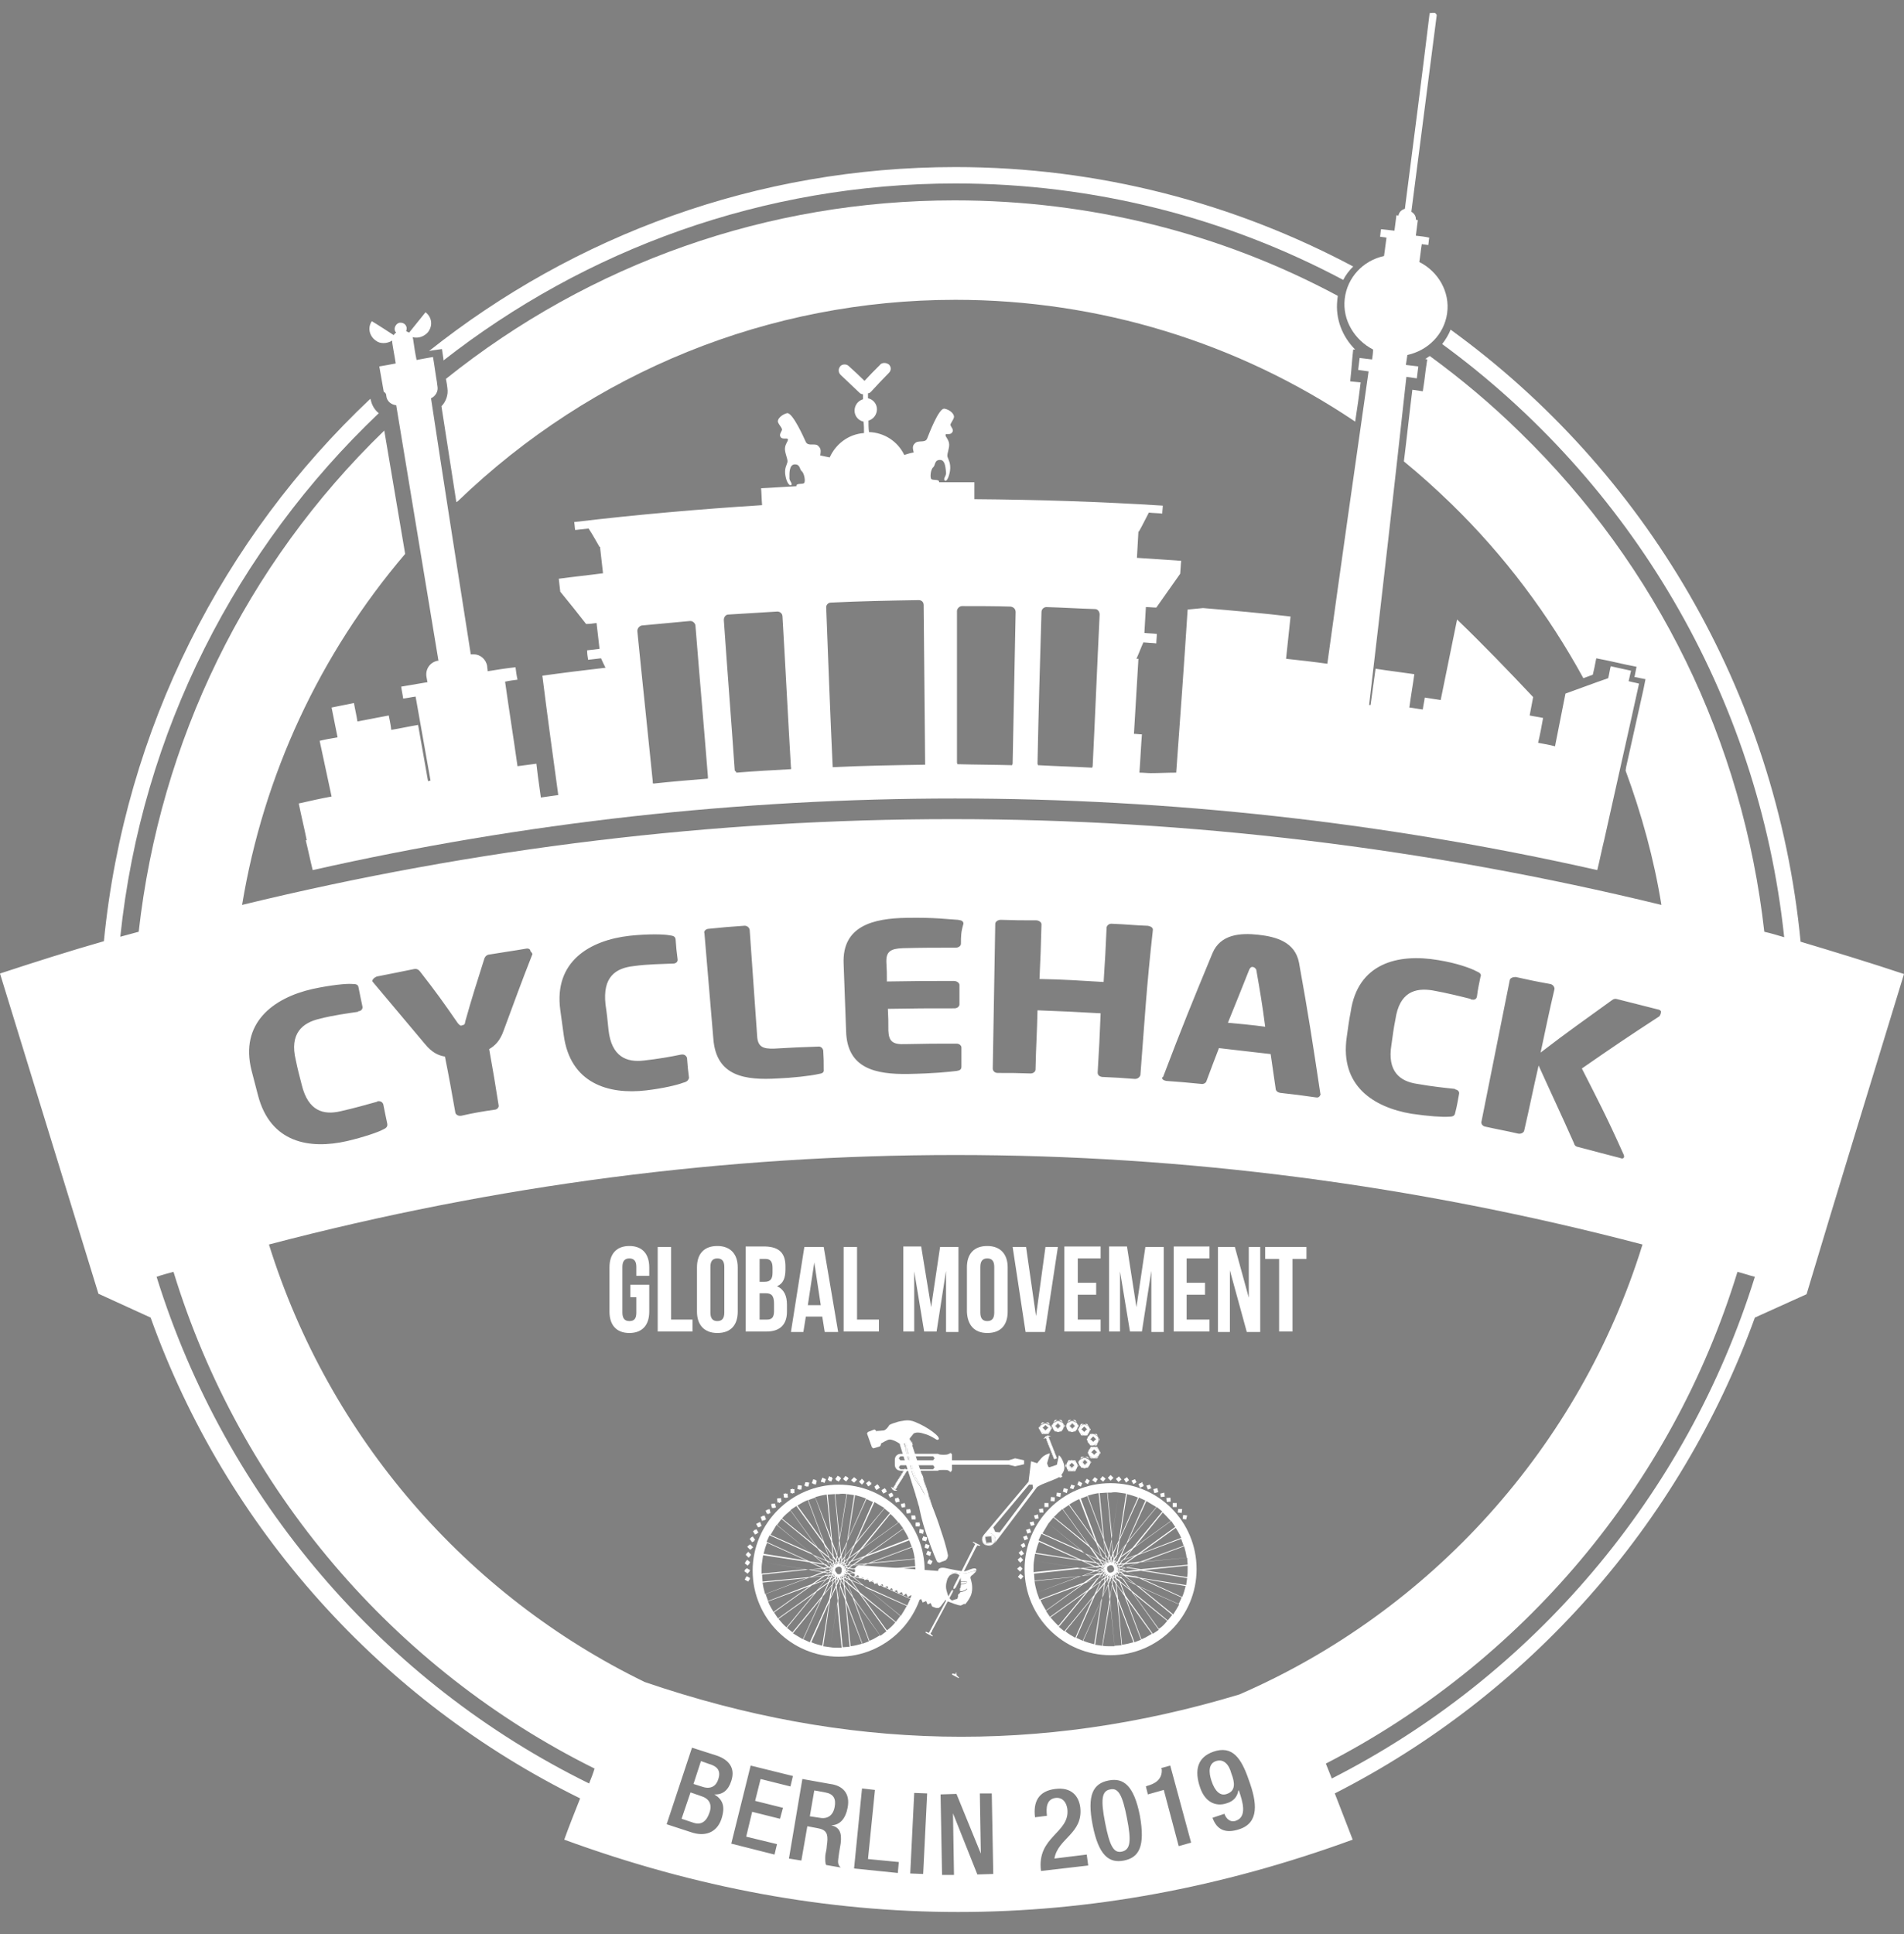 <?xml version="1.0" encoding="utf-8"?>
<!-- Generator: Adobe Illustrator 23.0.3, SVG Export Plug-In . SVG Version: 6.00 Build 0)  -->
<svg version="1.1" id="Layer_1" xmlns="http://www.w3.org/2000/svg" xmlns:xlink="http://www.w3.org/1999/xlink" x="0px" y="0px"
	 viewBox="0 0 383 389" style="enable-background:new 0 0 383 389;" xml:space="preserve">
<rect x="0" y="0" width="383" height="389" fill="#808080" stroke="none"/>
<style type="text/css">
	.st0{fill:#FFFFFF;}
	.st1{fill:none;}
</style>
<path class="st0" d="M88.9,70.2l0.3,2l0,0.3c28.5-22.3,64.3-35.6,103-35.6c28.1,0,54.7,7,78,19.4c0.5-1,1.2-1.9,2-2.7
	c-23.9-12.7-51.1-20-80-20c-40,0-76.7,13.8-105.9,37l0.5-0.1L88.9,70.2z"/>
<path class="st0" d="M92.1,100.8c27.1-26.1,62.7-40.5,100.1-40.5c28.9,0,56.8,8.6,80.4,24.5c0.4-2.6,0.8-5.3,1.1-7.9h-0.1l-2-0.2
	l0.2-2l0.1-1.2l0.1-1.2l0.2-2h0.4c-2.6-2.6-4-6.2-3.6-9.9c0-0.3,0.1-0.6,0.1-0.9c-23.5-12.6-49.8-19.2-77.1-19.2
	c-37.5,0-73.2,12.6-102.3,35.9l0.2,1.1l0.1,0.8c0.2,1.3-0.3,2.7-1.2,3.6l3,19.3C91.9,100.9,92,100.9,92.1,100.8"/>
<path class="st0" d="M77.7,79.6c0.1,1.1,1,1.8,2,1.9c2.8,17.1,5.7,34.3,8.5,51.4H88c-1.5,0.3-2.5,1.7-2.2,3.3c0.1,0.4,0.1,0.7,0.2,1
	c-1.8,0.3-3.5,0.6-5.3,0.9c0.1,0.8,0.3,1.6,0.4,2.4c0.9-0.1,1.7-0.3,2.5-0.4c1,5.6,2,11.3,3,16.9c-0.2,0-0.3,0.1-0.5,0.1
	c-0.7-3.8-1.3-7.5-2-11.3c-1.8,0.3-3.6,0.7-5.4,1c-0.1-1-0.3-1.9-0.5-2.9c-2.1,0.4-4.2,0.8-6.3,1.2c-0.2-1.3-0.5-2.5-0.7-3.7
	c-1.5,0.3-3,0.6-4.5,0.9c0.4,2,0.8,4,1.2,6c-1.2,0.2-2.4,0.4-3.6,0.7c0.8,3.8,1.6,7.5,2.4,11.2c-2.2,0.4-4.4,0.9-6.6,1.4
	c0.5,2.5,1.1,4.9,1.6,7.4h-0.2c0.5,2,0.9,4,1.4,6c42.5-9.6,85.9-14.4,129.2-14.4c43.3,0,86.7,4.8,129.2,14.4c0.5-2,0.9-4.1,1.4-6.1
	c2.3-10.4,4.7-20.9,7-31.4c-0.7-0.2-1.4-0.3-2.1-0.5c0.2-0.7,0.3-1.4,0.5-2.1c-1.4-0.3-2.7-0.6-4.1-0.9c-0.2,0.8-0.3,1.6-0.5,2.4
	c-2.9,1-5.8,2.1-8.6,3.1c-0.7,3.5-1.4,7.1-2.1,10.6c-1.1-0.3-2.3-0.5-3.4-0.7c0.4-1.7,0.7-3.3,1-5c-0.9-0.2-1.8-0.3-2.7-0.5
	c0.2-1.2,0.5-2.5,0.7-3.7c-5-5.3-10-10.5-15.3-15.6c-1.1,5.4-2.2,10.8-3.3,16.2c-1.1-0.2-2.1-0.3-3.2-0.5c-0.1,0.8-0.3,1.6-0.4,2.4
	c-0.9-0.1-1.8-0.3-2.7-0.4c0.3-2.3,0.7-4.5,1-6.7c-2.7-0.4-5.3-0.7-7.8-1.1c-0.3,2.4-0.7,4.9-1,7.3h-0.3c2.6-22,5.1-44,7.5-66
	c0.7,0.1,1.4,0.2,2.1,0.3c0.1-0.8,0.2-1.6,0.3-2.4c-0.8-0.1-1.7-0.2-2.5-0.3c0.1-0.7,0.2-1.3,0.3-2c4.1-0.9,7.4-4.1,8-8.4
	c0.6-4.3-1.8-8.4-5.6-10.3c0.2-1.2,0.3-2.4,0.5-3.6c0.4,0.1,0.9,0.1,1.3,0.2c0.1-0.5,0.1-1,0.2-1.5c-0.9-0.2-1.8-0.3-2.7-0.4
	c0.1-1,0.3-2.1,0.4-3.1c-0.1-0.1-0.3-0.1-0.4-0.1c0.1-0.6-0.3-1.3-0.9-1.6c1.7-13.2,3.4-26.3,5.1-39.5c0-0.2-0.2-0.5-0.5-0.5h-0.4h0
	c-0.3,0-0.5,0.2-0.5-0.1c-1.6,13.2-3.3,26.3-5,39.5c-0.7,0.2-1.2,0.7-1.3,1.4c-0.1-0.1-0.3-0.1-0.4-0.1c-0.1,1-0.3,2.1-0.4,3.1
	c-0.9-0.1-1.8-0.2-2.7-0.3c-0.1,0.5-0.1,1-0.2,1.5c0.4,0.1,0.9,0.1,1.3,0.2c-0.2,1.3-0.3,2.5-0.5,3.7c-4.2,0.9-7.4,4.3-7.9,8.6
	c-0.5,4.3,2,8.3,5.7,10.2c0,0.7-0.1,1.3-0.2,2c-0.8-0.1-1.7-0.2-2.5-0.3c-0.1,0.8-0.2,1.6-0.3,2.4c0.7,0.1,1.4,0.2,2.1,0.3
	c-2.8,19.6-5.6,39.2-8.3,58.8c-2.8-0.4-5.6-0.7-8.3-1c0.3-2.8,0.6-5.7,0.9-8.5c-5.9-0.7-11.7-1.2-17.6-1.7c-1,0.1-2.1,0.2-3.1,0.3
	c-0.7,10.9-1.5,21.9-2.3,32.8c-1.7,0-3.4,0.1-5.1,0.1c-0.7,0-1.5-0.1-2.3-0.1c0.2-2.6,0.3-5.1,0.5-7.7c-0.5,0-1.1-0.1-1.6-0.1
	c0.3-5,0.6-10.1,0.9-15.1h-0.4c0.5-1.1,0.9-2.2,1.4-3.3c0.9,0.1,1.7,0.1,2.6,0.2c0-0.6,0.1-1.3,0.1-1.9c-0.8-0.1-1.7-0.1-2.5-0.2
	c0.1-1.7,0.2-3.5,0.3-5.2c0.7,0,1.4,0.1,2.1,0.1c1.6-2.3,3.2-4.5,4.8-6.8c0.1-0.9,0.1-1.7,0.2-2.6c-3-0.2-6-0.4-8.9-0.6
	c0.1-1.8,0.2-3.5,0.3-5.3h0.1c0.7-1.2,1.3-2.5,2-3.8c0.9,0.1,1.8,0.1,2.7,0.2c0-0.5,0.1-1.1,0.1-1.6c-12.6-0.8-25.3-1.2-37.9-1.3V97
	h-3.8h-3.3v-0.2c-0.2-0.4-1.1-0.2-1.5-0.4c-0.4-0.2-0.2-2,0.3-2.4s0.2-1.5,1.4-1.5c1.1,0,1.1,1.8,1.2,2.5c0.1,0.7-0.6,1.2-0.3,1.6
	c0.1,0.1,0.1,0.1,0.2,0.1c0.3,0,0.7-0.8,0.9-2c0.2-1.5-0.3-2.2-0.5-2.8c-0.2-0.6,0.5-1.9,0.3-2.8c-0.2-0.9-0.7-1.2-0.7-1.6
	c0-0.2,0.1-0.2,0.3-0.2h0.2c0.3,0,0.6,0,0.8-0.3c0.5-0.5-0.2-1.1-0.3-1.5c-0.1-0.3,0.6-1,0.7-1.6c0.1-0.6-0.8-1.5-1.9-1.7h-0.1
	c-1.1,0-3,5-3.4,6c-0.4,1-1.8,0.2-2.5,1c-0.5,0.5-0.4,1-0.2,1.8c-0.6,0.1-1.3,0.3-1.9,0.5c-1.3-2.7-4-4.5-7.1-4.6
	c-0.1-0.8-0.1-1.5-0.1-2.3c1-0.3,1.7-1.2,1.7-2.3s-0.8-2-1.8-2.2v-1c0.2,0,0.4-0.1,0.6-0.3c1.2-1.3,2.4-2.6,3.6-3.8
	c0.5-0.5,0.5-1.2,0-1.7c-0.3-0.2-0.6-0.3-0.9-0.3c-0.3,0-0.7,0.1-0.9,0.4c-1.1,1.1-2.1,2.1-3.1,3.2c-1-1-2.1-2-3.2-3
	c-0.2-0.2-0.5-0.3-0.8-0.3c-0.3,0-0.7,0.1-0.9,0.4c-0.4,0.5-0.4,1.2,0.1,1.7c1.3,1.2,2.5,2.4,3.8,3.6c0.2,0.2,0.5,0.3,0.7,0.3v1
	c-1,0.3-1.7,1.2-1.7,2.3c0,1.1,0.8,2,1.8,2.2c0.1,0.8,0.1,1.5,0.1,2.3c-3.1,0.2-5.7,2.2-6.9,4.9c-0.6-0.1-1.3-0.3-1.9-0.4
	c0.1-0.8,0.2-1.3-0.3-1.8c-0.3-0.4-0.7-0.4-1.1-0.4h-0.5c-0.4,0-0.8-0.1-1-0.5c-0.4-0.9-2.6-5.8-3.7-5.8h-0.1
	c-1.1,0.3-2,1.2-1.8,1.8c0.2,0.6,0.9,1.2,0.8,1.6c-0.1,0.3-0.7,1-0.2,1.5c0.2,0.2,0.5,0.2,0.7,0.2h0.4c0.2,0,0.3,0.1,0.3,0.2
	c0,0.4-0.5,0.8-0.6,1.7c-0.1,0.9,0.6,2.2,0.5,2.8c-0.1,0.6-0.7,1.3-0.4,2.8c0.2,1.2,0.7,1.9,1,1.9c0.1,0,0.2,0,0.2-0.1
	c0.2-0.4-0.5-0.8-0.4-1.5c0-0.7-0.1-2.6,1.1-2.6c1.1,0,0.9,1,1.4,1.4c0.5,0.4,0.8,2.2,0.4,2.4c-0.4,0.2-1.3,0-1.5,0.4v0.2
	c-2.3,0.1-4.7,0.3-7.1,0.4c0.1,1.1,0.1,2.3,0.2,3.4c-12.6,0.8-25.2,1.9-37.8,3.4c0.1,0.5,0.1,1.1,0.2,1.6c0.9-0.1,1.8-0.2,2.7-0.3
	c0.8,1.2,1.5,2.5,2.2,3.7h0.1c0.2,1.8,0.4,3.5,0.6,5.3c-3,0.4-6,0.7-8.9,1.1c0.1,0.9,0.2,1.7,0.3,2.6c1.8,2.2,3.5,4.3,5.2,6.5
	c0.7,0,1.4-0.1,2.1-0.2c0.2,1.7,0.4,3.5,0.6,5.2c-0.8,0.1-1.7,0.2-2.5,0.3c0,0.6,0.1,1.3,0.2,1.9c0.9-0.1,1.7-0.2,2.6-0.3
	c0.3,0.7,0.6,1.3,0.9,1.9c-4.3,0.5-8.4,1-12.7,1.6c1,8,2.1,16,3.2,24c-1.2,0.2-2.3,0.3-3.5,0.5c-0.2-1.4-0.4-2.9-0.6-4.3
	c-0.1-0.9-0.2-1.7-0.3-2.5c-1.3,0.2-2.5,0.3-3.8,0.5c-0.8-5.7-1.7-11.3-2.5-17c0.9-0.2,1.7-0.3,2.5-0.4c-0.2-0.9-0.3-1.7-0.4-2.5
	c-1.9,0.2-3.7,0.5-5.6,0.8c0-0.4-0.1-0.7-0.1-1c-0.2-1.4-1.4-2.4-2.7-2.4h-0.4h-0.2c-2.7-17.2-5.4-34.3-8-51.5
	c0.9-0.4,1.5-1.4,1.3-2.4c0-0.2-0.1-0.5-0.1-0.8c-0.3-1.7-0.5-3.4-0.8-5.1c-0.6,0.1-1.1,0.2-1.7,0.3c-0.5,0.1-1.1,0.2-1.6,0.3
	c-0.3-1.4-0.5-2.8-0.7-4.2c0-0.1-0.1-0.3-0.1-0.4c0.3,0.1,0.5,0.1,0.8,0.1c0.8,0,1.7-0.4,2.3-1.1c1-1.3,0.8-3-0.5-4
	c-1.1,1.4-2.2,2.7-3.3,4.1c-0.2-0.1-0.4-0.2-0.6-0.3c0.1-0.2,0.1-0.5,0.1-0.7c-0.1-0.6-0.6-1-1.2-1h-0.2c-0.6,0.1-1.1,0.8-1,1.4
	c0,0.2,0.1,0.4,0.3,0.6c-0.2,0.1-0.4,0.3-0.5,0.5c-1.4-0.9-2.9-1.9-4.4-2.8c-0.9,1.3-0.5,3,0.8,3.9c0.5,0.4,1,0.5,1.6,0.5
	c0.6,0,1.2-0.2,1.7-0.5v0.4c0.2,1.4,0.5,2.8,0.7,4.2c-0.5,0.1-1.1,0.2-1.6,0.3c-0.6,0.1-1.1,0.2-1.7,0.3c0.3,1.7,0.6,3.4,0.9,5.1
	C77.6,79,77.7,79.3,77.7,79.6 M209.5,123.1c0-0.6,0.5-1,1-1c3.3,0.1,6.6,0.3,9.8,0.4c0.5,0,0.9,0.5,0.9,1.1
	c-0.5,10.2-0.9,20.3-1.4,30.4c0,0.2-0.1,0.3-0.1,0.4c-3.7-0.2-7.3-0.3-10.9-0.5c-0.1-0.2-0.1-0.3-0.1-0.4
	C208.9,143.3,209.2,133.2,209.5,123.1 M192.5,122.9c0-0.5,0.5-1,1-1c3.3,0,6.6,0,9.8,0.1c0.6,0.1,1,0.5,1,1.1
	c-0.2,10.1-0.4,20.3-0.6,30.4c0,0.2-0.1,0.3-0.1,0.4c-3.7-0.1-7.3-0.1-11-0.2c-0.1-0.2-0.1-0.3-0.1-0.4L192.5,122.9L192.5,122.9z
	 M167.1,121.2c5.9-0.3,11.8-0.4,17.7-0.5c0.6,0,1,0.4,1,1c0.1,10.7,0.2,21.4,0.3,32.1c-6.2,0.1-12.4,0.2-18.6,0.5
	c-0.5-10.7-0.9-21.4-1.3-32C166.1,121.7,166.6,121.2,167.1,121.2 M146.5,123.6c3.3-0.2,6.6-0.4,9.8-0.6h0.1c0.5,0,1,0.4,1,1
	c0.6,10.1,1.1,20.2,1.7,30.3c0.1,0.2,0,0.3,0,0.4c-3.7,0.2-7.3,0.4-11,0.7c0-0.1,0-0.2-0.3-0.4c-0.7-10.1-1.5-20.2-2.2-30.3
	C145.6,124.1,146,123.6,146.5,123.6 M129.1,125.8c3.2-0.3,6.5-0.6,9.7-0.9h0.1c0.5,0,1,0.5,1,1c0.8,10.1,1.7,20.2,2.5,30.3v0.4
	c-3.7,0.3-7.3,0.6-11,1c-0.1-0.1-0.1-0.2-0.1-0.5c-1-10-2.1-20.1-3.1-30.2C128.2,126.4,128.6,125.9,129.1,125.8"/>
<rect x="192.3" y="336.4" transform="matrix(0.477 -0.879 0.879 0.477 -195.245 345.056)" class="st0" width="0.1" height="0.3"/>
<polygon class="st0" points="192.4,336.9 192.4,336.9 192.4,336.9 192.5,336.8 192.4,336.8 192.4,336.7 192.2,336.6 192.1,336.7 
	192.2,336.7 192.2,336.7 192.1,336.7 192.1,336.7 191.7,336.6 191.6,336.6 191.5,336.7 191.5,336.8 192.8,337.5 192.9,337.5 
	192.9,337.4 192.5,337 "/>
<path class="st0" d="M252.7,195c-0.1-0.1-0.2-0.4-0.6-0.5c-0.4-0.1-0.6,0.1-0.8,0.5c-1.7,4.3-2.6,6.5-4.3,10.7
	c3,0.3,4.5,0.4,7.5,0.8C253.9,201.9,253.5,199.6,252.7,195"/>
<path d="M133.6,359.4c-0.6-0.3-0.9-0.4-1.5-0.6c-0.8,2.4-1.2,3.7-2,6.1c0.8,0.3,1.3,0.4,2.1,0.7c1.2,0.4,2.1,0.1,2.5-1.4
	c0.2-0.7,0.3-1,0.5-1.7C135.8,360.6,135.3,359.9,133.6,359.4"/>
<path d="M136.3,351.2c-0.6-0.2-1-0.3-1.6-0.5c-0.7,2.1-1,3.2-1.7,5.3c0.5,0.2,0.8,0.3,1.4,0.4c1.3,0.4,2.3,0.1,2.7-1.5
	c0.1-0.4,0.2-0.7,0.3-1.1C137.8,352.4,137.5,351.6,136.3,351.2"/>
<path class="st0" d="M126.6,250.6c-2.6,0-4,1.6-4,4.3v8.9c0,2.7,1.4,4.3,4,4.3s4-1.6,4-4.3v-5.4h-3.8v2.5h1.2v3.1
	c0,1.3-0.5,1.7-1.4,1.7s-1.4-0.5-1.4-1.7v-9.2c0-1.2,0.5-1.7,1.4-1.7s1.4,0.5,1.4,1.7v1.8h2.6v-1.7
	C130.6,252.2,129.2,250.6,126.6,250.6"/>
<polygon class="st0" points="135,250.8 132.3,250.8 132.3,267.8 139.3,267.8 139.3,265.4 135,265.4 "/>
<path class="st0" d="M148.4,263.8v-8.9c0-2.7-1.5-4.3-4.1-4.3c-2.7,0-4.1,1.6-4.1,4.3v8.9c0,2.7,1.5,4.3,4.1,4.3
	C147,268.1,148.4,266.5,148.4,263.8 M145.7,264c0,1.2-0.5,1.7-1.4,1.7s-1.4-0.5-1.4-1.7v-9.2c0-1.2,0.5-1.7,1.4-1.7s1.4,0.5,1.4,1.7
	V264z"/>
<path class="st0" d="M158.3,263.8v-1.4c0-1.8-0.6-3.1-2-3.7c1.2-0.5,1.7-1.6,1.7-3.4v-0.6c0-2.6-1.2-3.9-4-4h-4v17.1h4.2
	C156.9,267.8,158.3,266.4,158.3,263.8 M152.8,253.3v-0.1h1.2c1,0,1.4,0.6,1.4,1.8v1c0,1.4-0.6,1.8-1.6,1.8h-1L152.8,253.3
	L152.8,253.3z M152.8,260.2v-0.1h1.2c1.2,0,1.7,0.5,1.7,2.1v1.5c0,1.3-0.5,1.7-1.4,1.7h-1.5V260.2z"/>
<path class="st0" d="M162.1,264.8h3.3l0.5,3.1h2.7l-2.9-17.1h-3.9l-2.7,17.1h2.5L162.1,264.8z M163.8,253.9l1.3,8.6h-2.6
	L163.8,253.9z"/>
<polygon class="st0" points="176.8,265.4 172.4,265.4 172.4,250.8 169.7,250.8 169.7,267.8 176.8,267.8 "/>
<polygon class="st0" points="183.9,255.7 185.9,267.8 188.4,267.8 190.3,255.6 190.3,267.9 192.8,267.9 192.8,250.8 189.1,250.8 
	187.3,262.9 185.3,250.7 181.7,250.7 181.7,267.8 183.9,267.8 "/>
<path class="st0" d="M198.6,268.1c2.7,0,4.1-1.6,4.1-4.3v-8.9c0-2.7-1.5-4.3-4.1-4.3c-2.7,0-4.1,1.6-4.1,4.3v8.9
	C194.6,266.5,196,268.1,198.6,268.1 M197.2,254.8c0-1.2,0.5-1.7,1.4-1.7s1.4,0.5,1.4,1.7v9.2c0,1.2-0.5,1.7-1.4,1.7
	s-1.4-0.5-1.4-1.7V254.8z"/>
<polygon class="st0" points="210.2,267.9 212.8,250.8 210.3,250.8 208.4,264.7 206.4,250.8 203.7,250.8 206.3,267.9 "/>
<polygon class="st0" points="221.4,265.4 216.8,265.4 216.8,260.4 220.5,260.4 220.5,258 216.8,258 216.8,253.1 221.4,253.1 
	221.4,250.7 214.1,250.7 214.1,267.8 221.4,267.8 "/>
<polygon class="st0" points="225.3,255.7 227.3,267.8 229.7,267.8 231.6,255.6 231.6,267.9 234.1,267.9 234.1,250.8 230.4,250.8 
	228.6,262.9 226.7,250.7 223.1,250.7 223.1,267.8 225.3,267.8 "/>
<polygon class="st0" points="243.3,265.4 238.7,265.4 238.7,260.4 242.4,260.4 242.4,258 238.7,258 238.7,253.1 243.3,253.1 
	243.3,250.7 236.1,250.7 236.1,267.8 243.3,267.8 "/>
<polygon class="st0" points="247.4,255.5 250.8,267.9 253.5,267.9 253.5,250.8 251.2,250.8 251.2,261 248.4,250.8 245,250.8 
	245,267.9 247.4,267.9 "/>
<polygon class="st0" points="257.3,267.8 260,267.8 260,253.2 262.8,253.2 262.8,250.8 254.5,250.8 254.5,253.2 257.3,253.2 "/>
<rect x="-0.2" class="st1" width="383" height="382"/>
<g>
	<path class="st0" d="M141.2,361.3l-2.3-0.8l-1.8,5.3l2.4,0.8c1.5,0.5,2.6-0.2,3.2-2C143.3,363,142.7,361.8,141.2,361.3z"/>
	<path class="st0" d="M144.5,357.8c0.6-1.8-0.4-2.6-1.8-3l-1.7-0.6l-1.5,4.6l1.9,0.6C143,359.9,144.1,359.2,144.5,357.8z"/>
	<path class="st0" d="M166,360.5l-2.2-0.4l-0.9,5.2l2,0.3c1.6,0.3,2.7-0.5,3-2.2C168.2,361.8,167.7,360.8,166,360.5z"/>
	<path class="st0" d="M223.3,359.9c-1.7,0.3-1.9,2.1-1,6.7c0.9,4.6,1.7,6.2,3.4,5.8s1.9-2.1,1-6.7
		C225.8,361.1,225,359.5,223.3,359.9z"/>
	<path class="st0" d="M244.6,354.2c-1.5,0.5-1.5,2.2-0.9,4c0.7,2.1,1.8,3.1,3.1,2.6c1.8-0.6,1.6-2.3,0.9-4.1
		C247.2,354.8,246.1,353.7,244.6,354.2z"/>
	<path class="st0" d="M383,195.9c-6.9-2.3-13.8-4.4-20.8-6.5c-4.9-50.6-31.5-94.9-70.4-123.1c-0.4,1-1,2-1.7,2.9
		c37.6,27.5,63.6,70.3,68.8,119.3c-1.3-0.4-2.7-0.8-4-1.1c-4.3-38.2-21.4-73.5-49.2-100.5c-5.7-5.6-11.8-10.7-18.1-15.3
		c-0.3,0.2-0.6,0.4-0.9,0.6l0.4,0.1l-0.3,2l-0.3,2.4l-0.3,2l-2-0.3h-0.1c-0.6,4.8-1.1,9.6-1.7,14.4c3.3,2.7,6.4,5.5,9.5,8.5
		c10.7,10.4,19.6,22.3,26.6,35.1c0.6-0.2,1.3-0.5,1.9-0.7l0.3-1.3l0.4-2l2,0.4c1.4,0.3,2.7,0.6,4.1,0.9l2,0.4l-0.4,2v0.1h0.2l2,0.4
		l-0.4,2l-3.5,15.7l-0.1,0.7c3.2,8.7,5.7,17.7,7.2,27c-94.5-23-191-23-285.5,0c4.3-26.1,15.6-50.4,32.8-70.6l-4.2-24.8
		c-27.9,27-45.1,62.5-49.4,100.8c-1.2,0.3-2.5,0.7-3.7,1c4.3-41.3,23.5-78.2,52-105.3c-0.8-0.6-1.4-1.6-1.6-2.6l-0.1-0.3
		c-29.6,27.9-49.4,66.3-53.6,109.1c-7,2-13.9,4.2-20.9,6.5c6.6,21.4,13.2,43,19.8,64.4v0l10.5,4.8c15.2,42.4,46.5,77.1,86.4,96.7
		c-1.1,2.8-2.2,5.5-3.2,8.3c53,19.4,105.5,19.4,158.6,0c-1.2-3.1-2.4-6.2-3.6-9.3c38.9-19.8,69.4-54,84.5-95.7l10.4-4.7l0,0
		c0,0,0,0,0,0C369.9,238.6,376.5,217.2,383,195.9z M298,225.6c2.3-11.4,3.4-17.1,5.7-28.5c0.1-0.4,0.6-0.6,1.2-0.6
		c2.7,0.6,4.1,0.9,6.9,1.4c0.6,0.1,0.9,0.6,0.9,1c-1.2,5.1-1.7,7.7-2.8,12.8c5.6-4.3,8.5-6.3,14.3-10.5c0.4-0.3,0.7-0.4,1.3-0.2
		c3.2,0.8,4.8,1.2,7.9,2c0.6,0.1,0.8,0.4,0.7,0.6c0,0.4-0.2,0.6-0.3,0.8c-6.3,4.1-9.4,6.2-15.6,10.5c3.2,6.3,5,9.7,8.4,17.3
		c0.1,0.2,0.1,0.4,0.1,0.5c-0.1,0.3-0.4,0.4-0.8,0.2c-3.4-0.9-5.1-1.3-8.4-2.2c-0.6-0.1-0.8-0.4-0.9-0.8c-2.8-6.3-4.3-9.4-7.1-15.6
		c-1.2,5.2-1.7,7.9-2.9,13.1c-0.1,0.4-0.6,0.7-1.2,0.6c-2.6-0.6-3.9-0.8-6.6-1.4C298.2,226.5,297.9,226,298,225.6z M270.9,208.6
		c0.3-2,0.4-3.1,0.8-5.1c1.4-9.7,9.4-11.8,17.6-10.4c3.8,0.6,6.7,1.7,7.6,2.2c0.7,0.3,1.2,0.6,0.9,1.2c-0.3,1.5-0.5,2.3-0.7,3.9
		c-0.1,0.5-0.4,0.8-1.2,0.6c-0.1,0-0.1,0-0.1-0.1c-2-0.5-4.8-1.2-7.6-1.7c-3.6-0.6-6.7,0.4-7.5,5.8c-0.4,2-0.5,3-0.8,5.1
		c-0.9,5.4,1.7,7.4,5.2,7.9c2.8,0.5,5.6,0.8,7.5,1c0.1,0,0.1,0,0.1,0.1c0.6,0.1,0.9,0.5,0.8,0.9c-0.3,1.6-0.4,2.4-0.8,3.9
		c-0.1,0.6-0.6,0.7-1.3,0.7c-1.2,0.1-4.1-0.1-7.5-0.6C276.3,222.7,269.5,218.4,270.9,208.6z M234,216.5c3.8-10,5.8-14.9,9.9-24.8
		c1.6-3.8,5.6-4.1,9.2-3.7c3.7,0.4,7.4,1.5,8.2,5.6c1.9,10.5,2.7,15.8,4.3,26.4c0,0.1,0.1,0.1,0,0.2c-0.2,0.5-0.5,0.6-1,0.5
		c-2.8-0.4-4.3-0.6-7.1-0.9c-0.5-0.1-0.9-0.4-0.9-0.9c-0.4-2.7-0.6-4.2-1-6.9c-4.2-0.5-6.3-0.7-10.4-1.2c-1,2.6-1.5,3.9-2.5,6.6
		c-0.1,0.4-0.6,0.7-1.1,0.6c-2.9-0.3-4.3-0.4-7-0.6c-0.5-0.1-0.9-0.3-0.8-0.7C233.9,216.6,234,216.6,234,216.5z M200.2,185.8
		c0-0.4,0.5-0.8,1.1-0.8c2.8,0.1,4.3,0.1,7.1,0.1c0.6,0,1.1,0.4,1.1,0.8c-0.1,4.4-0.2,6.6-0.4,11c5.2,0.1,7.7,0.3,12.9,0.6
		c0.3-4.4,0.4-6.6,0.6-11c0.1-0.4,0.5-0.8,1.2-0.7c2.8,0.1,4.3,0.3,7.1,0.4c0.6,0.1,1.1,0.4,1,0.9c-1.3,11.7-1.6,17.5-2.5,29.1
		c-0.1,0.4-0.5,0.8-1.1,0.8c-2.7-0.2-4-0.3-6.6-0.4c-0.6-0.1-0.9-0.4-0.9-0.9c0.3-4.8,0.4-7.1,0.6-11.9c-5.1-0.3-7.6-0.4-12.7-0.6
		c-0.1,4.8-0.3,7.1-0.4,11.9c0,0.4-0.4,0.8-1,0.8c-2.7-0.1-4-0.1-6.6-0.1c-0.6,0-1-0.4-1-0.9C199.9,203.3,200,197.4,200.2,185.8z
		 M182.4,184.6c5.8-0.1,8.3,0.3,10.3,0.4c0.8,0.1,1.1,0.3,1.1,0.8c-0.5,1.7-0.5,2.5-0.5,4c0,0.4-0.4,0.8-1.1,0.8
		c-4.3,0-6.5,0-10.6,0.1c-2.5,0.1-3.4,0.7-3.3,2.9c0.1,1.5,0.1,2.2,0.1,3.8c5.5-0.1,8.1-0.1,13.5-0.1c0.6,0,1.1,0.4,1.1,0.8v3.9
		c0,0.4-0.4,0.8-1,0.8c-5.4,0-8,0-13.4,0.1c0.1,1.7,0.1,2.6,0.1,4.4c0.1,2.2,0.9,2.8,3.4,2.7c4.2-0.1,6.3-0.1,10.3-0.1
		c0.6,0,1,0.4,1,0.8v3.8c0,0.6-0.3,0.8-1,0.9c-1.8,0.2-4.4,0.5-9.7,0.6c-6.6,0.1-12.3-1.1-12.5-8.6c-0.2-5.5-0.3-8.2-0.5-13.6
		C169.4,186.3,175.5,184.7,182.4,184.6z M142.6,186.8c2.8-0.3,4.2-0.4,7-0.6c0.6-0.1,1.1,0.3,1.2,0.8c0.6,8.5,0.9,12.8,1.5,21.3
		c0.1,2.2,1.1,2.7,3.5,2.6c3.5-0.2,5.3-0.3,8.7-0.4c0.6-0.1,1,0.3,1.1,0.8c0.1,1.5,0.1,2.3,0.1,3.8c0.1,0.6-0.3,0.8-1,0.9
		c-1.7,0.4-5.6,0.8-8.2,0.9c-6.6,0.4-12.4-0.4-13-7.9c-0.7-8.5-1.1-12.8-1.8-21.3C141.5,187.3,142,186.8,142.6,186.8z M126.7,188.2
		c3.8-0.4,6.9-0.3,7.9-0.1c0.8,0.1,1.2,0.2,1.3,0.8c0.1,1.6,0.2,2.4,0.4,4c0.1,0.5-0.3,0.9-0.9,0.9h-0.1c-2,0.1-5,0.1-7.8,0.5
		c-3.7,0.4-6.3,2.2-5.7,7.7c0.3,2,0.4,3.1,0.6,5.1c0.6,5.5,3.7,6.6,7.1,6.2c2.8-0.3,5.6-0.8,7.5-1.2h0.1c0.6-0.1,1,0.3,1.1,0.7
		c0.1,1.6,0.2,2.4,0.4,4c-0.2,0.6-0.5,0.8-1.3,1c-1,0.4-3.9,1.1-7.3,1.5c-7.6,0.9-15.3-1.4-16.6-11.1c-0.3-2-0.4-3.1-0.7-5.1
		C111.4,193.4,118.6,189.1,126.7,188.2z M75.8,196.4c3-0.6,4.6-0.9,7.5-1.5c0.5-0.1,0.9,0.1,1.2,0.5c3.2,4.1,4.7,6.2,7.6,10.4
		c0.4,0.4,0.5,0.6,0.9,0.4c0.4-0.1,0.5-0.1,0.6-0.8c1.4-5,2.2-7.4,3.8-12.5c0.1-0.4,0.4-0.8,0.9-0.9c3-0.5,4.6-0.7,7.5-1.2
		c0.5-0.1,0.9,0.1,0.9,0.5c0.4,0.4,0.4,0.6,0.4,0.6c-2.4,6.1-3.5,9.2-5.8,15.4c-0.7,2-1.7,3-2.9,3.7c0.8,4.5,1.2,6.8,1.9,11.3
		c0.1,0.4-0.3,0.9-0.9,0.9c-2.7,0.4-3.9,0.6-6.6,1.2c-0.6,0.1-1.1-0.2-1.2-0.6c-0.8-4.5-1.2-6.8-2.1-11.3c-1.3-0.2-2.6-0.8-4-2.5
		c-4.2-5-6.3-7.5-10.5-12.5c-0.1-0.1-0.1-0.2-0.1-0.3C75,196.9,75.3,196.6,75.8,196.4z M62.9,198.9c3.7-0.8,6.9-1.1,7.9-1
		c0.8,0,1.2,0.1,1.3,0.6c0.3,1.6,0.5,2.4,0.8,3.9c0.1,0.4-0.1,0.9-0.8,1c-0.1,0-0.1,0-0.1,0.1c-2,0.3-5,0.7-7.7,1.4
		c-3.5,0.8-6.1,3-4.8,8.3c0.4,2,0.7,3,1.2,5c1.3,5.3,4.4,6.1,7.8,5.3c2.7-0.6,5.5-1.4,7.3-1.9c0.1,0,0.1,0,0.1-0.1
		c0.6-0.1,1,0.1,1.2,0.6c0.3,1.6,0.5,2.4,0.8,3.9c0.1,0.6-0.2,0.9-0.9,1.2c-0.9,0.5-3.8,1.5-7.2,2.3c-7.5,1.7-15.4,0.4-17.9-9.2
		c-0.5-2-0.8-3-1.3-5C48.2,205.8,54.9,200.7,62.9,198.9z M118.5,358.7c-41.3-20.3-73.1-57.2-87-101.9c1.1-0.4,2.3-0.7,3.4-1
		c13.4,43.8,44.4,79.9,84.7,99.9C119.3,356.7,118.9,357.7,118.5,358.7z M54.1,250.3c91.4-24,184.8-24,276.3,0
		c-12.6,40.7-42.6,73.8-81.1,90.5c-40.1,12.1-79.2,11.3-119.6-2.5C93.9,320.9,66.2,289.1,54.1,250.3z M145.1,365.9
		c-0.9,2.6-3.2,3.6-6.1,2.6l-4.9-1.6l5.1-15.4l5,1.6c2.3,0.8,3.8,2.4,2.9,5.1c-0.6,1.9-1.8,2.8-3.4,2.7l0,0
		C145.3,361.9,146,363.2,145.1,365.9z M156.9,365.8l-5.6-1.4l-1.2,5l6.2,1.5l-0.5,2.1l-8.7-2.2l3.9-15.7l8.5,2.1l-0.5,2.1l-6-1.5
		l-1.1,4.4l5.6,1.4L156.9,365.8z M170.5,363.6c-0.4,2.1-1.5,3.5-3.3,3.5l0,0c1.6,0.4,2.2,1.4,1.9,3.7c-0.2,1.1-0.4,2.3-0.5,3.3
		c-0.1,0.8,0.2,1.2,0.5,1.5l-2.9-0.5c-0.2-0.3-0.2-0.8-0.2-1.5c0-0.5,0.1-1,0.2-1.4s0.1-1,0.2-1.6c0.2-1.8-0.2-2.6-1.9-2.9l-2.1-0.4
		l-1.2,6.9l-2.5-0.4l2.7-16l5.6,1C169.4,359.1,171.1,360.6,170.5,363.6z M180.6,376.7l-8.8-0.9l1.6-16.1l2.6,0.3l-1.4,13.9l6.2,0.6
		L180.6,376.7z M185.7,376.9l-2.6-0.1l0.8-16.2l2.6,0.1L185.7,376.9z M196.6,377l-4.9-12.3l0,0l0.2,12.4l-2.4,0l-0.3-16.2l3.2-0.1
		l4.9,12l0,0l-0.2-12.1l2.4,0l0.3,16.2L196.6,377z M209.4,376.3c-0.9-7,5.9-7.6,5.3-12.5c-0.2-1.3-0.9-2.3-2.3-2.2
		c-1.9,0.2-2,2-1.8,3.6l-2.4,0.3c-0.4-3.1,0.7-5.3,4.1-5.7c3.2-0.4,4.7,1.4,5,3.7c0.6,5.3-4.5,6.2-5.2,10.3l6.5-0.8l0.3,2.2
		L209.4,376.3z M226.1,374.2c-3,0.6-5.1-1-6.3-7.1c-1.2-6.1,0.1-8.4,3.2-9c3-0.6,5.1,1,6.3,7.1C230.4,371.4,229.1,373.6,226.1,374.2
		z M237.1,371.3l-3-11.3l-3.2,0.9l-0.4-1.6l0.2-0.1c1.5-0.4,3.1-1.2,3-3.3l-0.1-0.3l1.8-0.5l4.2,15.5L237.1,371.3z M249.3,367.9
		c-2.7,0.9-4.5,0.2-5.4-2.3l2.4-0.8c0.3,0.9,1.1,1.8,2.3,1.4c2.3-0.8,1.4-3.8,0.6-6.1l-0.1,0c-0.2,1.3-1,2.2-2.4,2.6
		c-2.1,0.7-4.3-0.2-5.3-3.2c-1.2-3.5-0.5-6.1,2.7-7.2c3.8-1.3,5.6,1.3,7.1,5.7C252.9,362.6,253.3,366.6,249.3,367.9z M267.9,357.7
		c-0.4-1-0.8-2-1.2-3c39.3-20.2,69.6-55.8,82.8-98.9c1.2,0.3,2.3,0.7,3.5,1C339.3,300.8,308.2,337.2,267.9,357.7z"/>
</g>
<g>
	<polygon class="st0" points="191.8,319.2 192.2,319.4 196.6,310.7 196.2,310.5 	"/>
	<polygon class="st0" points="191.8,319.6 192.2,319.4 191.8,319.2 	"/>
	
		<rect x="196.2" y="310.7" transform="matrix(0.445 -0.896 0.896 0.445 -169.412 348.473)" class="st0" width="0.1" height="0.3"/>
	
		<rect x="196.1" y="310.8" transform="matrix(0.451 -0.892 0.892 0.451 -169.816 345.695)" class="st0" width="0" height="0.3"/>
	<polygon class="st0" points="196,311 196.3,311.1 196.3,311.1 196.1,310.9 	"/>
	<polygon class="st0" points="196,311.1 196.3,311.2 196.3,311.1 196,311 	"/>
	<polygon class="st0" points="195.7,310.2 195.7,310.2 196.2,310.6 196.5,310.8 197.1,310.9 197.1,310.9 197.2,310.8 197.2,310.8 
		195.8,310.1 195.7,310.1 	"/>
	<polygon class="st0" points="191.7,320.1 191.4,319.9 186.8,328.5 187.1,328.7 	"/>
	<polygon class="st0" points="191.7,319.7 191.4,319.9 191.7,320.1 	"/>
	<polygon class="st0" points="187.2,328.4 187,328.3 187,328.3 187.2,328.4 	"/>
	
		<rect x="187.1" y="328.2" transform="matrix(0.468 -0.884 0.884 0.468 -190.585 339.927)" class="st0" width="0.1" height="0.3"/>
	<polygon class="st0" points="187.3,328.2 187.1,328.1 187.1,328.1 187.3,328.3 	"/>
	
		<rect x="187.3" y="327.9" transform="matrix(0.481 -0.877 0.877 0.481 -190.451 334.522)" class="st0" width="0.1" height="0.3"/>
	<polygon class="st0" points="187.7,329 187.6,329 187.2,328.6 186.8,328.4 186.3,328.2 186.2,328.2 186.2,328.4 186.2,328.4 
		187.5,329.1 187.6,329.1 	"/>
	<path class="st0" d="M189.3,316l-16.5-1.2c0,0-0.7,0.1-0.8,0.8c0,0.8-0.1,1.5-0.1,1.5h0l0,0l0.7-0.4l0.3,0.7l0.7-0.3l0.3,0.7
		l0.7-0.3l0.3,0.7l0.7-0.3l0.3,0.7l0.6-0.3l0.3,0.7l0.7-0.4l0.3,0.7l0.7-0.3l0.3,0.7l0.6-0.3l0.3,0.7l0.7-0.3l0.3,0.7l0.7-0.3
		l0.3,0.7l0.6-0.4l0.3,0.7l0.7-0.4l0.3,0.7l0.7-0.3l0.3,0.7l0.7-0.3l0.3,0.7l0.7-0.3l0.3,0.7l0.6-0.3l0.3,0.7v0l0.8,0.3h0.5l0.4-0.3
		l1.2-1.6L189.3,316z"/>
	<polygon class="st0" points="179.3,319 178.6,319.4 178.7,319.5 179.3,319.1 	"/>
	<polygon class="st0" points="176.4,318 175.8,318.4 175.8,318.4 176.4,318.1 	"/>
	
		<rect x="177.7" y="318.9" transform="matrix(0.889 -0.458 0.458 0.889 -126.195 116.815)" class="st0" width="0.7" height="0.1"/>
	
		<rect x="174.8" y="317.9" transform="matrix(0.899 -0.438 0.438 0.899 -121.512 108.755)" class="st0" width="0.7" height="0.1"/>
	<polygon class="st0" points="177.3,318.4 176.7,318.7 176.8,318.8 177.4,318.5 	"/>
	<polygon class="st0" points="174.5,317.4 173.9,317.7 173.9,317.8 174.5,317.5 	"/>
	<polygon class="st0" points="172.6,316.7 171.9,317 171.9,317.2 171.9,317.2 172,317.1 172.6,316.8 	"/>
	
		<rect x="172.9" y="317.2" transform="matrix(0.889 -0.458 0.458 0.889 -126.082 114.622)" class="st0" width="0.7" height="0.1"/>
	<polygon class="st0" points="189.3,316 189.2,316 190.1,320.9 188.8,322.5 188.5,322.7 188,322.7 187.3,322.5 187.3,322.5 
		188.1,322.8 188.5,322.8 188.9,322.5 190.2,321 	"/>
	<polygon class="st0" points="184.1,320.7 183.4,321 183.5,321.1 184.1,320.8 	"/>
	
		<rect x="184.4" y="321.2" transform="matrix(0.894 -0.447 0.447 0.894 -124.161 116.522)" class="st0" width="0.7" height="0.1"/>
	
		<rect x="179.6" y="319.5" transform="matrix(0.894 -0.449 0.449 0.894 -124.316 114.771)" class="st0" width="0.7" height="0.1"/>
	<polygon class="st0" points="186.9,321.7 186.3,322.1 186.3,322.1 187,321.8 	"/>
	<polygon class="st0" points="186,321.4 185.4,321.7 185.4,321.8 186,321.5 	"/>
	
		<rect x="182.4" y="320.5" transform="matrix(0.886 -0.463 0.463 0.886 -127.639 121.033)" class="st0" width="0.7" height="0.1"/>
	<polygon class="st0" points="181.2,319.7 180.5,320 180.6,320.1 181.2,319.8 	"/>
	<polygon class="st0" points="182.1,320 181.5,320.4 181.6,320.5 182.2,320.1 	"/>
	<path class="st0" d="M192.4,321.6L192.4,321.6l-0.9,0.3c-0.5-0.3-0.8-0.8-1.1-2c-0.3-1.1,0.1-2,0.2-2.4l0.4-0.6l0.7-0.7
		c0.6,0,1.2,0.3,1.9,0.3c0.6,0,1.1-0.1,1.8-0.4l1-0.2c0.1-0.3-0.1-0.6-0.8-0.4c-1.1,0.3-1.2,0.6-2.1,0.5c-0.9-0.1-3.2-0.6-3.2-0.6
		s-1.5-0.4-1.6,0.5c-0.1,1-0.2,2.8-0.2,2.8s0.1,0.9,0.7,1.7c0.5,0.8,0.9,1.5,1.5,1.7c0.6,0.2,1.9,0.8,2.6,0.8l0.8-0.4
		C193.8,322.1,193.5,321.7,192.4,321.6"/>
	<path class="st0" d="M194.1,319.8c0.4-0.2,0.7-0.5-0.2-0.4h-0.8l0,0l0,0.5l0,0.1C193.5,320.1,193.6,320,194.1,319.8"/>
	<path class="st0" d="M195.4,316.1c-0.7,0.3-1.2,0.4-1.8,0.4c-0.6,0-1.2-0.3-1.9-0.3l-0.7,0.7l0.7-0.4c0.6-0.2,1.3,0.2,1.5,0.6
		l0.1,1l0.7,0c0.9-0.1,0.5,0.3,0.2,0.4l-0.9,0.2l-0.1,0.8h0.8c0.9-0.1,0.5,0.2,0.2,0.4c-0.5,0.2-0.6,0.3-1,0.3l-0.4,0.6l-0.2,0.7
		l-0.2,0.3c1.1,0.1,1.5,0.5,1.7,0.9c0.4-0.4,0.8-1,1.1-1.6c0.5-1,0.4-2.3,0.2-3c-0.1-0.7-0.5-0.9,0.3-1.4l0.7-0.7L195.4,316.1z"/>
	<path class="st0" d="M194,318.2h-0.7l0,0v0.4l0,0l0.9-0.2C194.5,318.4,194.9,318,194,318.2"/>
	<path class="st0" d="M193.5,320.9c0.3-0.1,0.5-0.4-0.1-0.3h-0.6l0,0l-0.1,0.3l0,0.1L193.5,320.9z"/>
	<polygon class="st0" points="190.2,317.1 190.4,316.7 189.8,317 	"/>
	<polygon class="st0" points="189.9,316.5 189.8,316.9 190.3,316.6 	"/>
	<polygon class="st0" points="190.3,316.6 189.8,316.9 189.8,317 189.8,317 190.4,316.7 190.4,316.7 	"/>
	<polygon class="st0" points="190.3,316.6 189.8,316.9 189.8,317 189.8,317 190.4,316.7 190.4,316.7 	"/>
	<polygon class="st0" points="189.9,318.7 189.8,318.4 189.7,318.9 	"/>
	<polygon class="st0" points="189.4,318.6 189.6,318.9 189.7,318.4 	"/>
	<polygon class="st0" points="189.7,318.4 189.7,318.4 189.6,318.9 189.7,318.9 189.7,318.9 189.8,318.4 	"/>
	<polygon class="st0" points="189.7,318.4 189.7,318.4 189.6,318.9 189.7,318.9 189.7,318.9 189.8,318.4 	"/>
	<polygon class="st0" points="214.5,294.3 214.3,294.8 214.5,295.2 214.5,294.8 	"/>
	<polygon class="st0" points="215.5,293.7 214.9,293.7 214.7,294.1 	"/>
	<polygon class="st0" points="216.5,294.1 216.3,293.7 215.7,293.7 	"/>
	<polygon class="st0" points="216.6,295.2 216.9,294.8 216.6,294.3 216.7,294.8 	"/>
	<polygon class="st0" points="216.5,295.5 215.7,295.9 216.3,295.9 	"/>
	<polygon class="st0" points="214.7,295.5 214.9,295.9 215.5,295.9 	"/>
	<polygon class="st0" points="215.6,293.6 215.5,293.7 215.7,293.7 	"/>
	<path class="st0" d="M214.7,295.5l-0.1-0.2L214.7,295.5z"/>
	<path class="st0" d="M216.5,294.1l0.1,0.2L216.5,294.1z"/>
	<polygon class="st0" points="215.6,295.9 215.7,295.9 215.5,295.9 	"/>
	<path class="st0" d="M214.5,294.3l0.1-0.2L214.5,294.3z"/>
	<path class="st0" d="M216.6,295.2l-0.1,0.2L216.6,295.2z"/>
	<path class="st0" d="M216.5,295.5l0.1-0.2l0.1-0.5l-0.1-0.5l-0.1-0.2l-0.8-0.4h-0.2l-0.8,0.4l-0.1,0.2l-0.1,0.5l0.1,0.5l0.1,0.2
		l0.8,0.4h0.2L216.5,295.5z M215.6,295.4l-0.6-0.6l0.6-0.6l0.6,0.6L215.6,295.4z"/>
	<path class="st0" d="M215.6,294.2l-0.6,0.6l0.6,0.6l0.6-0.6L215.6,294.2z M215.6,295.2l-0.5-0.5l0.5-0.5l0.5,0.5L215.6,295.2z"/>
	<polygon class="st0" points="217.1,293.7 216.9,294.1 217.1,294.5 217.1,294.1 	"/>
	<polygon class="st0" points="218.1,293 217.5,293 217.3,293.4 	"/>
	<polygon class="st0" points="219.1,293.4 218.8,293 218.3,293 	"/>
	<polygon class="st0" points="219.2,294.5 219.5,294.1 219.2,293.7 219.3,294.1 	"/>
	<polygon class="st0" points="219.1,294.8 218.3,295.2 218.8,295.2 	"/>
	<polygon class="st0" points="217.3,294.8 217.5,295.2 218.1,295.2 	"/>
	<polygon class="st0" points="218.2,293 218.1,293 218.3,293 	"/>
	<path class="st0" d="M217.3,294.8l-0.1-0.2L217.3,294.8z"/>
	<path class="st0" d="M219.1,293.4l0.1,0.2L219.1,293.4z"/>
	<polygon class="st0" points="218.2,295.2 218.3,295.2 218.1,295.2 	"/>
	<path class="st0" d="M217.1,293.7l0.1-0.2L217.1,293.7z"/>
	<path class="st0" d="M219.2,294.5l-0.1,0.2L219.2,294.5z"/>
	<path class="st0" d="M219.1,294.8l0.1-0.2l0.1-0.4l-0.1-0.4l-0.1-0.2l-0.8-0.4h-0.3l-0.8,0.4l-0.1,0.2l-0.1,0.4l0.1,0.4l0.1,0.2
		l0.8,0.5h0.3L219.1,294.8z M218.2,294.7l-0.6-0.6l0.6-0.6l0.6,0.6L218.2,294.7z"/>
	<path class="st0" d="M218.2,293.5l-0.6,0.6l0.6,0.6l0.6-0.6L218.2,293.5z M218.2,294.6l-0.4-0.5l0.4-0.5l0.5,0.5L218.2,294.6z"/>
	<polygon class="st0" points="219,291.7 218.8,292.2 219,292.6 218.9,292.2 	"/>
	<polygon class="st0" points="219.9,291 219.4,291 219.2,291.5 	"/>
	<polygon class="st0" points="221,291.5 220.7,291 220.2,291 	"/>
	<polygon class="st0" points="221.1,292.6 221.4,292.2 221.1,291.7 221.2,292.2 	"/>
	<polygon class="st0" points="221,292.9 220.2,293.3 220.7,293.3 	"/>
	<polygon class="st0" points="219.1,292.9 219.4,293.3 219.9,293.3 	"/>
	<polygon class="st0" points="220.1,291 219.9,291 220.2,291 	"/>
	<path class="st0" d="M219.1,292.9l-0.1-0.2L219.1,292.9z"/>
	<path class="st0" d="M221,291.5l0.1,0.2L221,291.5z"/>
	<polygon class="st0" points="220.1,293.3 220.2,293.3 219.9,293.3 	"/>
	<path class="st0" d="M219,291.7l0.1-0.2L219,291.7z"/>
	<path class="st0" d="M221.1,292.6l-0.1,0.2L221.1,292.6z"/>
	<path class="st0" d="M221,292.8l0.1-0.2l0.1-0.5l-0.1-0.4l-0.1-0.2l-0.8-0.5h-0.3l-0.8,0.5l-0.1,0.2l-0.1,0.4l0.1,0.5l0.1,0.2
		l0.8,0.5h0.3L221,292.8z M220.1,292.7l-0.6-0.6l0.6-0.6l0.6,0.6L220.1,292.7z"/>
	<path class="st0" d="M220.1,291.6l-0.6,0.6l0.6,0.6l0.6-0.6L220.1,291.6z M220.1,292.6l-0.5-0.5l0.5-0.5l0.5,0.5L220.1,292.6z"/>
	<polygon class="st0" points="218.9,289.1 218.6,289.5 218.9,290 218.8,289.5 	"/>
	<polygon class="st0" points="219.8,288.4 219.3,288.4 219,288.9 	"/>
	<polygon class="st0" points="220.8,288.8 220.6,288.4 220.1,288.4 	"/>
	<polygon class="st0" points="221,290 221.2,289.5 221,289.1 221.1,289.5 	"/>
	<polygon class="st0" points="220.8,290.2 220.1,290.7 220.6,290.7 	"/>
	<polygon class="st0" points="219,290.2 219.3,290.7 219.8,290.7 	"/>
	<polygon class="st0" points="219.9,288.4 219.8,288.4 220.1,288.4 	"/>
	<path class="st0" d="M219,290.2l-0.1-0.2L219,290.2z"/>
	<path class="st0" d="M220.8,288.8l0.1,0.2L220.8,288.8z"/>
	<polygon class="st0" points="219.9,290.7 220.1,290.7 219.8,290.7 	"/>
	<path class="st0" d="M218.9,289.1l0.1-0.2L218.9,289.1z"/>
	<path class="st0" d="M221,290l-0.1,0.2L221,290z"/>
	<path class="st0" d="M220.8,290.2l0.1-0.2l0.1-0.5l-0.1-0.4l-0.1-0.2l-0.8-0.5h-0.3l-0.8,0.5l-0.1,0.2l-0.1,0.4l0.1,0.5l0.1,0.2
		l0.8,0.5h0.3L220.8,290.2z M219.9,290.1l-0.6-0.6l0.6-0.6l0.6,0.6L219.9,290.1z"/>
	<path class="st0" d="M219.9,289l-0.6,0.6l0.6,0.6l0.6-0.6L219.9,289z M219.9,290l-0.5-0.5l0.5-0.5l0.5,0.5L219.9,290z"/>
	<polygon class="st0" points="217.1,287.1 216.8,287.5 217.1,288 217,287.5 	"/>
	<polygon class="st0" points="218,286.4 217.4,286.4 217.2,286.9 	"/>
	<polygon class="st0" points="219,286.9 218.7,286.4 218.2,286.4 	"/>
	<polygon class="st0" points="219.1,288 219.4,287.5 219.1,287.1 219.2,287.5 	"/>
	<polygon class="st0" points="219,288.2 218.2,288.7 218.7,288.7 	"/>
	<polygon class="st0" points="217.2,288.2 217.5,288.7 218,288.7 	"/>
	<polygon class="st0" points="218.1,286.4 218,286.4 218.2,286.4 	"/>
	<path class="st0" d="M217.2,288.2l-0.1-0.2L217.2,288.2z"/>
	<path class="st0" d="M219,286.9l0.1,0.2L219,286.9z"/>
	<polygon class="st0" points="218.1,288.7 218.2,288.7 218,288.7 	"/>
	<path class="st0" d="M217.1,287.1l0.1-0.2L217.1,287.1z"/>
	<path class="st0" d="M219.1,288l-0.1,0.2L219.1,288z"/>
	<path class="st0" d="M219,288.2l0.1-0.2l0.1-0.5l-0.1-0.4l-0.1-0.2l-0.8-0.4H218l-0.8,0.4l-0.1,0.2l-0.1,0.4l0.1,0.5l0.1,0.2
		l0.8,0.5h0.3L219,288.2z M218.1,288.1l-0.6-0.6l0.6-0.6l0.6,0.6L218.1,288.1z"/>
	<path class="st0" d="M218.1,287l-0.6,0.6l0.6,0.6l0.6-0.6L218.1,287z M218.1,288l-0.5-0.5l0.5-0.5l0.5,0.5L218.1,288z"/>
	<polygon class="st0" points="214.6,286.3 214.4,286.8 214.6,287.2 214.5,286.8 	"/>
	<polygon class="st0" points="215.5,285.6 215,285.6 214.7,286.1 	"/>
	<polygon class="st0" points="216.6,286.1 216.3,285.6 215.8,285.6 	"/>
	<polygon class="st0" points="216.7,287.2 217,286.8 216.7,286.3 216.8,286.8 	"/>
	<polygon class="st0" points="216.6,287.5 215.8,287.9 216.3,287.9 	"/>
	<polygon class="st0" points="214.7,287.5 215,287.9 215.5,287.9 	"/>
	<polygon class="st0" points="215.7,285.6 215.5,285.6 215.8,285.6 	"/>
	<path class="st0" d="M214.7,287.5l-0.1-0.2L214.7,287.5z"/>
	<path class="st0" d="M216.6,286.1l0.1,0.2L216.6,286.1z"/>
	<polygon class="st0" points="215.7,287.9 215.8,287.9 215.5,287.9 	"/>
	<path class="st0" d="M214.6,286.3l0.1-0.2L214.6,286.3z"/>
	<path class="st0" d="M216.7,287.2l-0.1,0.2L216.7,287.2z"/>
	<path class="st0" d="M216.6,287.5l0.1-0.2l0.1-0.5l-0.1-0.4l-0.1-0.2l-0.8-0.4h-0.3l-0.8,0.4l-0.1,0.2l-0.1,0.4l0.1,0.5l0.1,0.2
		l0.8,0.5h0.3L216.6,287.5z M215.7,287.4l-0.6-0.6l0.6-0.6l0.6,0.6L215.7,287.4z"/>
	<path class="st0" d="M215.7,286.2l-0.6,0.6l0.6,0.6l0.6-0.6L215.7,286.2z M215.7,287.3l-0.5-0.5l0.5-0.5l0.5,0.5L215.7,287.3z"/>
	<polygon class="st0" points="211.8,286.3 211.5,286.8 211.8,287.2 211.7,286.8 	"/>
	<polygon class="st0" points="212.7,285.6 212.2,285.6 211.9,286.1 	"/>
	<polygon class="st0" points="213.8,286.1 213.5,285.6 213,285.6 	"/>
	<polygon class="st0" points="213.9,287.2 214.2,286.8 213.9,286.3 214,286.8 	"/>
	<polygon class="st0" points="213.8,287.5 213,287.9 213.5,287.9 	"/>
	<polygon class="st0" points="211.9,287.5 212.2,287.9 212.7,287.9 	"/>
	<polygon class="st0" points="212.8,285.6 212.7,285.6 213,285.6 	"/>
	<path class="st0" d="M211.9,287.5l-0.1-0.2L211.9,287.5z"/>
	<path class="st0" d="M213.8,286.1l0.1,0.2L213.8,286.1z"/>
	<polygon class="st0" points="212.8,287.9 213,287.9 212.7,287.9 	"/>
	<path class="st0" d="M211.8,286.3l0.1-0.2L211.8,286.3z"/>
	<path class="st0" d="M213.9,287.2l-0.1,0.2L213.9,287.2z"/>
	<path class="st0" d="M213.8,287.5l0.1-0.2l0.1-0.5l-0.1-0.4l-0.1-0.2l-0.8-0.4h-0.3l-0.8,0.4l-0.1,0.2l-0.1,0.4l0.1,0.5l0.1,0.2
		l0.8,0.5h0.3L213.8,287.5z M212.8,287.4l-0.6-0.6l0.6-0.6l0.6,0.6L212.8,287.4z"/>
	<path class="st0" d="M212.8,286.2l-0.6,0.6l0.6,0.6l0.6-0.6L212.8,286.2z M212.8,287.3l-0.5-0.5l0.5-0.5l0.5,0.5L212.8,287.3z"/>
	<polygon class="st0" points="209.2,286.8 208.9,287.2 209.2,287.7 209.1,287.2 	"/>
	<polygon class="st0" points="210.1,286.1 209.6,286.1 209.3,286.6 	"/>
	<polygon class="st0" points="211.2,286.6 210.9,286.1 210.4,286.1 	"/>
	<polygon class="st0" points="211.3,287.7 211.6,287.2 211.3,286.8 211.4,287.2 	"/>
	<polygon class="st0" points="211.2,287.9 210.4,288.4 210.9,288.4 	"/>
	<polygon class="st0" points="209.3,287.9 209.6,288.4 210.1,288.4 	"/>
	<polygon class="st0" points="210.3,286.1 210.1,286.1 210.4,286.1 	"/>
	<path class="st0" d="M209.3,287.9l-0.1-0.2L209.3,287.9z"/>
	<path class="st0" d="M211.2,286.6l0.1,0.2L211.2,286.6z"/>
	<polygon class="st0" points="210.3,288.4 210.4,288.4 210.1,288.4 	"/>
	<path class="st0" d="M209.2,286.8l0.1-0.2L209.2,286.8z"/>
	<path class="st0" d="M211.3,287.7l-0.1,0.2L211.3,287.7z"/>
	<path class="st0" d="M211.2,287.9l0.1-0.2l0.1-0.4l-0.1-0.4l-0.1-0.2l-0.8-0.4h-0.3l-0.8,0.4l-0.1,0.2l-0.1,0.4l0.1,0.4l0.1,0.2
		l0.8,0.5h0.3L211.2,287.9z M210.3,287.8l-0.6-0.6l0.6-0.6l0.6,0.6L210.3,287.8z"/>
	<path class="st0" d="M210.3,286.7l-0.6,0.6l0.6,0.6l0.6-0.6L210.3,286.7z M210.3,287.7l-0.5-0.5l0.5-0.5l0.5,0.5L210.3,287.7z"/>
	<polygon class="st0" points="213.7,297 213.3,297.2 212.6,296.9 212.4,296.5 212.8,296.3 213.5,296.6 	"/>
	<polygon class="st0" points="210.5,294 211,295.3 211.3,295.6 209.2,295.3 209.3,294.2 	"/>
	<path class="st0" d="M211.2,292.3l-0.6,2.1l-1.7,0.4l-0.5-0.2c0,0,1-1.4,1.6-1.8C210.6,292.4,211.2,292.3,211.2,292.3"/>
	<path class="st0" d="M199.7,308.6c-0.6-0.4-1.4-0.3-1.8,0.2c-0.4,0.6-0.3,1.4,0.2,1.8c0.6,0.4,1.4,0.3,1.8-0.2
		C200.4,309.9,200.3,309.1,199.7,308.6 M198.3,310.5l-0.2-1.5l1.5-0.2l0.2,1.5L198.3,310.5z"/>
	<path class="st0" d="M199.6,308.8l-1.5,0.2l0.2,1.5l1.5-0.2L199.6,308.8z M198.4,310.3l-0.2-1.2l1.2-0.1l0.1,1.2L198.4,310.3z"/>
	<path class="st0" d="M214,294.4c-0.5-1.5-1-1.7-1-1.7l-0.4,1.9l-1.5,0.5l-3.7-1.2l-0.5,4.1l-9,10.7l-0.3,0.5
		c-0.1,0.4-0.1,1.1,0.5,1.5c0.9,0.6,1.6,0.2,1.9-0.2l8.6-11.4c0.1-0.1,0.8-0.5,1.6-0.8c1.2-0.5,2.6-1,2.8-1.2
		C213.2,296.9,214.5,296,214,294.4 M200,310.5c-0.4,0.6-1.2,0.7-1.8,0.2c-0.6-0.4-0.7-1.3-0.2-1.8c0.4-0.6,1.3-0.7,1.8-0.2
		C200.3,309.1,200.4,309.9,200,310.5 M207.8,299.3l-6.7,8.9l-0.9-0.1l-0.4-0.9l7.2-8.6l0.7,0L207.8,299.3z"/>
	<polygon class="st0" points="209.8,297.2 208.1,296.7 208.5,295 210.3,295.5 	"/>
	<polygon class="st0" points="209.9,296.9 210,296.2 210.2,295.7 210,295.7 209.9,295.4 209.6,295.5 209.4,295.3 209.2,295.4 
		209,295.2 208.7,295.4 208.6,295.1 208.5,295.1 208.1,296.4 208.2,296.4 208.3,296.6 208.6,296.5 208.8,296.8 209.1,296.6 
		209.2,296.9 209.5,296.7 209.7,297 209.9,296.9 	"/>
	<polygon class="st0" points="209.7,297 209.8,296 209.8,295.6 209.7,295.6 209.6,296.9 	"/>
	<polygon class="st0" points="209.3,296.8 209.4,295.8 209.4,295.5 209.3,295.5 209.1,296.7 	"/>
	<polygon class="st0" points="208.8,296.7 208.9,295.8 208.9,295.4 208.9,295.4 208.7,296.7 	"/>
	<polygon class="st0" points="208.4,296.6 208.5,295.6 208.5,295.3 208.5,295.3 208.3,296.5 	"/>
	<polygon class="st0" points="191.1,293.7 202.9,293.7 204.2,293.3 206,293.7 206,294.5 204.2,294.9 202.9,294.6 191.1,294.6 	"/>
	<path class="st0" d="M190.8,292.4c0,0,0,0.2-1,0.2c-1,0-1.1-0.2-1.1-0.2h-7.5c-0.7,0-1.2,0.5-1.2,1.2v1c0,0.7,0.5,1.2,1.2,1.2h7.5
		c0,0,0-0.2,1.1-0.2c1.1,0,0.9,0.2,0.9,0.2C191.5,295.8,191.5,292.4,190.8,292.4 M187.7,295.5h-6.6l-0.3-0.4l0.3-0.4h6.6l0.3,0.4
		L187.7,295.5z M187.7,293.7h-6.6l-0.3-0.4l0.3-0.4h6.6l0.3,0.4L187.7,293.7z"/>
	<polygon class="st0" points="189,295.1 189.1,295 190.6,295 190.7,295.1 190.6,295.2 189.1,295.2 	"/>
	<polygon class="st0" points="189,295.5 189.1,295.4 190.6,295.4 190.7,295.5 190.6,295.6 189.1,295.6 	"/>
	<polygon class="st0" points="189,292.7 189.1,292.6 190.6,292.6 190.7,292.7 190.6,292.7 189.1,292.7 	"/>
	<polygon class="st0" points="189,294.7 189.1,294.6 190.6,294.6 190.7,294.7 190.6,294.8 189.1,294.8 	"/>
	<polygon class="st0" points="189,294.3 189.1,294.2 190.6,294.2 190.7,294.3 190.6,294.4 189.1,294.4 	"/>
	<polygon class="st0" points="189,293.9 189.1,293.8 190.6,293.8 190.7,293.9 190.6,294 189.1,294 	"/>
	<polygon class="st0" points="189,293.5 189.1,293.4 190.6,293.4 190.7,293.5 190.6,293.6 189.1,293.6 	"/>
	<polygon class="st0" points="189,293.1 189.1,293 190.6,293 190.7,293.1 190.6,293.2 189.1,293.2 	"/>
	<polygon class="st0" points="190.8,292.5 191.2,292.2 191.5,292.5 191.5,295.7 191.2,296.1 190.8,295.7 	"/>
	<polygon class="st0" points="212.1,293.5 212.6,293.3 210.9,289 210.4,289.2 	"/>
	<polygon class="st0" points="210.4,289.4 211,289.2 211,289.1 210.4,289.3 	"/>
	<polygon class="st0" points="210.5,289.6 211.1,289.4 211,289.3 210.5,289.5 	"/>
	<polygon class="st0" points="210.5,289.8 211.2,289.6 211.1,289.5 210.5,289.7 	"/>
	<polygon class="st0" points="210.6,289.9 211.2,289.7 211.2,289.6 210.6,289.8 	"/>
	<polygon class="st0" points="210.7,290.1 211.3,289.9 211.2,289.8 210.6,290 	"/>
	<polygon class="st0" points="210.8,290.3 211.3,290 211.3,289.9 210.7,290.2 	"/>
	<polygon class="st0" points="210.8,290.4 211.4,290.2 211.4,290.1 210.8,290.3 	"/>
	<polygon class="st0" points="210.9,290.6 211.5,290.4 211.4,290.3 210.8,290.5 	"/>
	<polygon class="st0" points="210.9,290.7 211.5,290.5 211.5,290.4 210.9,290.6 	"/>
	<polygon class="st0" points="211,290.9 211.6,290.7 211.6,290.6 211,290.8 	"/>
	<polygon class="st0" points="211.1,291.1 211.7,290.9 211.6,290.8 211,291 	"/>
	<polygon class="st0" points="211.1,291.2 211.7,291 211.7,290.9 211.1,291.1 	"/>
	<polygon class="st0" points="211.2,291.4 211.8,291.2 211.8,291.1 211.2,291.3 	"/>
	<polygon class="st0" points="211.3,291.6 211.9,291.4 211.8,291.3 211.2,291.5 	"/>
	<polygon class="st0" points="211.3,291.7 211.9,291.5 211.9,291.4 211.3,291.6 	"/>
	<polygon class="st0" points="211.4,291.9 212,291.7 211.9,291.6 211.3,291.8 	"/>
	<polygon class="st0" points="211.5,292.1 212.1,291.9 212,291.8 211.4,292 	"/>
	<polygon class="st0" points="211.5,292.2 212.1,292 212.1,291.9 211.5,292.1 	"/>
	<polygon class="st0" points="211.6,292.4 212.2,292.2 212.1,292.1 211.6,292.3 	"/>
	<polygon class="st0" points="211.7,292.6 212.2,292.4 212.2,292.2 211.6,292.5 	"/>
	<polygon class="st0" points="211.7,292.7 212.3,292.5 212.3,292.4 211.7,292.6 	"/>
	<polygon class="st0" points="211.8,292.9 212.4,292.7 212.3,292.6 211.8,292.8 	"/>
	<polygon class="st0" points="211.8,293 212.4,292.9 212.4,292.7 211.8,292.9 	"/>
	<polygon class="st0" points="211.9,293.2 212.5,293 212.5,292.9 211.9,293.1 	"/>
	<polygon class="st0" points="212,293.4 212.6,293.2 212.5,293.1 211.9,293.3 	"/>
	<polygon class="st0" points="210.4,288.8 210.5,288.9 210.6,288.9 210.6,288.8 210.6,288.7 211.4,288.8 209.9,289.4 	"/>
	<polygon class="st0" points="182.5,295.7 182.1,295.4 179.7,299.3 180.1,299.5 	"/>
	<polygon class="st0" points="180.3,299.4 179.7,299 179.7,299.1 180.2,299.5 	"/>
	<polygon class="st0" points="180.4,299.2 179.8,298.9 179.8,299 180.3,299.3 	"/>
	<polygon class="st0" points="180.5,299.1 179.9,298.7 179.9,298.8 180.4,299.2 	"/>
	<polygon class="st0" points="180.5,298.9 180,298.6 180,298.7 180.5,299 	"/>
	<polygon class="st0" points="180.6,298.8 180.1,298.4 180.1,298.5 180.6,298.9 	"/>
	<polygon class="st0" points="180.7,298.6 180.2,298.3 180.1,298.4 180.7,298.7 	"/>
	<polygon class="st0" points="180.8,298.5 180.3,298.1 180.2,298.2 180.8,298.6 	"/>
	<polygon class="st0" points="180.9,298.3 180.4,298 180.3,298.1 180.9,298.4 	"/>
	<polygon class="st0" points="181,298.2 180.5,297.8 180.4,297.9 180.9,298.3 	"/>
	<polygon class="st0" points="181.1,298 180.6,297.7 180.5,297.8 181,298.1 	"/>
	<polygon class="st0" points="181.2,297.9 180.7,297.5 180.6,297.6 181.1,298 	"/>
	<polygon class="st0" points="181.3,297.7 180.8,297.4 180.7,297.5 181.2,297.8 	"/>
	<polygon class="st0" points="181.4,297.6 180.9,297.2 180.8,297.3 181.3,297.7 	"/>
	<polygon class="st0" points="181.5,297.4 180.9,297.1 180.9,297.2 181.4,297.5 	"/>
	<polygon class="st0" points="181.6,297.3 181,296.9 181,297 181.5,297.4 	"/>
	<polygon class="st0" points="181.7,297.1 181.1,296.8 181.1,296.9 181.6,297.2 	"/>
	<polygon class="st0" points="181.7,297 181.2,296.6 181.2,296.7 181.7,297.1 	"/>
	<polygon class="st0" points="181.8,296.8 181.3,296.5 181.3,296.6 181.8,296.9 	"/>
	<polygon class="st0" points="181.9,296.7 181.4,296.3 181.3,296.4 181.9,296.8 	"/>
	
		<rect x="181.7" y="296.1" transform="matrix(0.564 -0.826 0.826 0.564 -165.547 279.429)" class="st0" width="0.1" height="0.6"/>
	<polygon class="st0" points="182.1,296.4 181.6,296 181.5,296.1 182.1,296.5 	"/>
	<polygon class="st0" points="182.2,296.2 181.7,295.9 181.6,296 182.1,296.3 	"/>
	<polygon class="st0" points="182.3,296.1 181.8,295.7 181.7,295.8 182.2,296.2 	"/>
	<polygon class="st0" points="182.4,295.9 181.9,295.6 181.8,295.7 182.3,296 	"/>
	<polygon class="st0" points="182.5,295.8 182,295.4 181.9,295.5 182.4,295.9 	"/>
	<polygon class="st0" points="179.7,299.8 179.8,299.7 179.8,299.6 179.7,299.6 179.6,299.7 179.2,299 180.5,299.8 	"/>
	<path class="st0" d="M188.8,289.5l-0.3,0.1c-0.1,0-1.3-0.9-2.5-1.2c-0.9-0.3-1.6-0.4-2.2-0.1l-0.8,1v0.6l-0.9,0.3l-0.8,0.4
		c0,0-1.8-1.4-2.7-1c-0.9,0.4-2,1.1-2,1.1l-0.3-2.9l0.3,0l1.2-0.1c0.6-0.2,1.1-1.1,1.1-1.1s0.5-0.3,1.3-0.5c0.5-0.2,1.1-0.3,1.8-0.4
		c0.7-0.1,1.4,0,2.1,0.3C186.6,287,189.3,289,188.8,289.5"/>
	<path class="st0" d="M188.6,288.9l0.1,0.7c-0.2,0-3.1-2.4-4.6-1.8c-1.5,0.6-1.2,2.1-1.2,2.1l-0.8,0.1c-0.8,0.3-0.7,0.5-0.7,0.5
		s-2-1.7-2.8-1.4c-0.8,0.3-1.1,0.4-1.5,0.7l0,0l0.1,0.7l-1.4,0.6c0,0-0.4,0.2-0.8-1.4c-0.4-1.6-0.1-1.4-0.1-1.4l1.4-0.4l0.3,0.6
		l1.4-0.2l0.5-0.4l0.6-1.1c0,0,3.7-1.1,5.4-0.4C185.7,286.8,187.7,288.1,188.6,288.9"/>
	<path class="st0" d="M176.6,288.3l1.6-0.2l0.2-0.2l0.2,0.6l0.1,0.5l-0.3,0l-1,0.4c-0.6,0.3-0.6,0.4-0.6,0.4l-0.2-0.8l-0.3-0.9
		L176.6,288.3L176.6,288.3z"/>
	<polygon class="st0" points="177.2,290.6 177,290.9 175.7,291.3 175.4,291.1 174.4,288.3 174.6,288 175.9,287.5 176.2,287.7 	"/>
	<path class="st0" d="M190.7,312.9c0,0-0.2-1.5-1.4-5c-1.1-3.5-2.1-5.7-2.1-5.7l-0.1-0.3l-1.6-5.1l-2-6.1l-0.2-0.7l-0.1-0.3l-1,0.3
		l0.3,1.3c0.2,0.8,0.2,1.7,0.5,2.5c0.4,0.7,0.6,1.6,1,2.8c0.4,1.2,0.7,1.1,1.1,2c0.5,0.9,1,2.2,1,2.2s-0.5-0.9-1-1.8
		c-0.5-0.9-0.8-0.9-1.4-2.2c-0.5-1.3-0.7-2.9-1-3.3c-0.3-0.4-0.4-1.4-0.5-2.2l-0.4-1.1l-0.5,0.2l-0.2,0.1l-0.1,0l1.4,4.5l0.5,1.6
		l1.3,4.1l0,0.1l0.2,0.6l0.2,0.7l0.1,0.4l0.2,0.6c0,0,0.4,2.5,1.6,5.9c1.2,3.4,1.9,4.9,1.9,4.9v0l0.2,0.3l0.4,0.1l0.2-0.1l0.8-0.3
		l0.1,0l0.4-0.4L190.7,312.9L190.7,312.9L190.7,312.9L190.7,312.9z"/>
	<path class="st0" d="M182.2,291.1c0.1,0.8,0.2,1.9,0.5,2.3c0.3,0.4,0.5,1.9,1,3.3c0.5,1.3,0.9,1.3,1.4,2.2c0.5,0.9,1,1.8,1,1.8
		s-0.5-1.3-1-2.2c-0.5-0.9-0.8-0.8-1.1-2c-0.4-1.2-0.6-2-1-2.8c-0.4-0.7-0.4-1.6-0.5-2.5l-0.3-1.3l-0.3,0.1L182.2,291.1z"/>
	<path class="st0" d="M189.7,312.6l-0.3,1.4l0.8-0.3C190,313.1,189.9,312.6,189.7,312.6"/>
	<path class="st0" d="M188.4,312.6c0.2-0.4,0.5-1.8,0-2.9c-0.5-1.1-2.1-6-2.3-6.4l-0.9-0.8l-0.2,0.3l0.4,1.2c-0.1-0.6-0.1-1.1,0-1.1
		c0,0,0.5,0.8,0.9,1.9c0.4,1.1,2.1,6.1,2.1,6.7c0,0.5,0,0.7-0.1,0.8l-0.5-0.7l0.4,1.3L188.4,312.6z"/>
	<path class="st0" d="M190.2,313.1l0,0.6l0.4-0.4v-0.4l-3.6-11.1c0.1,0.6,2.1,6.8,2.3,7.7C189.7,310.5,190.3,312.5,190.2,313.1"/>
	<path class="st0" d="M183.1,296.7l-0.1-0.2l1.3,4.1l0.1-1.2C184.5,299.1,183.5,297.6,183.1,296.7"/>
	<path class="st0" d="M183.2,290.9c-0.1,0.5,0.7,3.2,1.1,4c0.2,0.4,0.7,1.2,1.1,1.9l-2-6.1L183.2,290.9z"/>
	<path class="st0" d="M181.8,292.1c0,0.9,0.3,1.8,0.6,2.1l0.6,0.3c0,0-0.8-0.4-1-1.6c-0.1-1.1-0.5-2.2-0.8-2.7l-0.2,0.1
		C181.4,290.8,181.8,291.5,181.8,292.1"/>
	<path class="st0" d="M189.7,312.6c0.1,0,0.3,0.6,0.5,1.2l0.1,0l0-0.6c0-0.6-0.6-2.6-0.8-3.6c-0.2-0.9-2.2-7.1-2.3-7.7l-1.6-5.1
		c-0.4-0.7-0.9-1.5-1.1-1.9c-0.4-0.8-1.1-3.5-1.1-4l0.2-0.3l-0.2-0.7l-0.2,1.2c0,0.5,0.4,1.9,0.8,3.1c0.4,1.3,1.2,2.4,1.7,3.2
		c0.4,0.7,0.4,1.4,0.8,2.8c0.4,1.4,0.1,0,0.3,0.6c0.2,0.6,0.4,1.5,0.7,2.7c0.3,1.2,2.2,7.2,2.2,8.2c0,0.2-0.2,1.8-0.3,2.3l0.2-0.1
		L189.7,312.6z"/>
	<path class="st0" d="M185.6,298.8l-0.4-1.1L185.6,298.8z"/>
	<path class="st0" d="M184.8,300.4l1.6,1.7l-0.8-1.5l-0.9-0.7c-0.3-0.4-1.1-2.7-1.6-3.9l-0.7-1.2l0.5,1.6l0.1,0.2
		c0.4,0.9,1.4,2.4,1.3,2.6l-0.1,1.2l0,0.1L184.8,300.4z"/>
	<path class="st0" d="M188.8,310.8c-0.1-1-2.3-6.7-2.4-7.1c-0.1-0.4-0.6-1.6-1.2-1.8l-0.4,0.4l0.2,0.6l0.2-0.3l0.9,0.8
		c0.2,0.4,1.8,5.3,2.3,6.4c0.5,1.1,0.2,2.5,0,2.9l-0.2,0.2l0.1,0.5C188.9,313.2,188.9,311.8,188.8,310.8"/>
	<path class="st0" d="M188.3,312.2c0.1,0,0.1-0.2,0.1-0.8c0-0.6-1.7-5.6-2.1-6.7c-0.4-1.1-0.9-1.8-0.9-1.8c-0.1,0-0.1,0.5,0,1.1
		l0.1,0.5c-0.1-0.6-0.1-1,0-1c0.2-0.1,2,5.4,2.2,6.1c0.2,0.7,0.6,2,0.5,2.1l-0.6-0.6l0.1,0.4L188.3,312.2z"/>
	<path class="st0" d="M183.1,289.6c0,0.2-0.4,0.4-1,0.6c-0.6,0.2-1.1,0.2-1.2,0.1c0-0.1,0.4-0.3,1.1-0.5
		C182.6,289.7,183.1,289.5,183.1,289.6"/>
	<polygon class="st0" points="168.7,298 168,297.5 168.5,296.8 169.2,297.3 	"/>
	<polygon class="st0" points="168.3,297.8 168.3,297.7 168.7,297 168.9,297 168.9,297.1 168.5,297.8 	"/>
	
		<rect x="169.8" y="297.1" transform="matrix(0.61 -0.792 0.792 0.61 -169.296 250.723)" class="st0" width="0.8" height="0.8"/>
	<polygon class="st0" points="169.9,297.8 169.9,297.7 170.4,297.1 170.5,297.1 170.5,297.2 170,297.8 	"/>
	<polygon class="st0" points="171.8,298.2 171.2,297.7 171.8,297.1 172.4,297.6 	"/>
	<polygon class="st0" points="171.5,298 171.5,297.9 172,297.3 172.1,297.3 172.1,297.4 171.6,298 	"/>
	<polygon class="st0" points="173.4,298.6 172.8,298 173.4,297.4 173.9,298 	"/>
	<polygon class="st0" points="173,298.3 173,298.2 173.6,297.7 173.7,297.7 173.7,297.8 173.1,298.3 	"/>
	
		<rect x="174.5" y="298.1" transform="matrix(0.791 -0.611 0.611 0.791 -145.963 169.136)" class="st0" width="0.8" height="0.8"/>
	<polygon class="st0" points="174.5,298.8 174.5,298.7 175.2,298.2 175.3,298.2 175.3,298.3 174.6,298.8 	"/>
	<polygon class="st0" points="176.3,299.7 175.9,299 176.5,298.5 177,299.2 	"/>
	<polygon class="st0" points="176,299.4 176,299.2 176.7,298.8 176.8,298.8 176.8,299 176.1,299.4 	"/>
	<polygon class="st0" points="177.7,300.4 177.3,299.7 178,299.3 178.4,300 	"/>
	<polygon class="st0" points="177.4,300.1 177.4,300 178.2,299.6 178.3,299.6 178.2,299.7 177.5,300.1 	"/>
	<polygon class="st0" points="179,301.2 178.7,300.5 179.4,300.2 179.7,300.9 	"/>
	<polygon class="st0" points="178.8,300.9 178.8,300.8 179.5,300.5 179.7,300.5 179.6,300.6 178.8,300.9 	"/>
	<polygon class="st0" points="180.2,302.2 180,301.4 180.7,301.2 181,302 	"/>
	<polygon class="st0" points="180,301.8 180.1,301.7 180.9,301.5 180.9,301.5 180.9,301.6 180.1,301.9 	"/>
	<polygon class="st0" points="181.4,303.2 181.2,302.5 182,302.3 182.1,303.1 	"/>
	<polygon class="st0" points="181.2,302.9 181.3,302.8 182.1,302.6 182.1,302.7 182.1,302.7 181.3,302.9 	"/>
	<polygon class="st0" points="182.4,304.4 182.3,303.6 183.1,303.5 183.2,304.3 	"/>
	<polygon class="st0" points="182.3,304 182.4,303.9 183.2,303.8 183.2,303.9 183.2,304 182.4,304.1 	"/>
	<polygon class="st0" points="183.4,305.6 183.3,304.8 184.1,304.8 184.2,305.6 	"/>
	<polygon class="st0" points="183.3,305.2 183.3,305.2 184.2,305.1 184.2,305.2 184.2,305.3 183.4,305.3 	"/>
	<polygon class="st0" points="184.2,307 184.2,306.2 185,306.2 185,307 	"/>
	<polygon class="st0" points="184.1,306.6 184.2,306.5 185,306.5 185.1,306.6 185,306.7 184.2,306.6 	"/>
	<polygon class="st0" points="184.9,308.3 185,307.5 185.8,307.7 185.7,308.5 	"/>
	<polygon class="st0" points="184.9,307.9 185,307.9 185.8,308 185.8,308.1 185.8,308.1 185,308 	"/>
	<polygon class="st0" points="185.5,309.8 185.7,309 186.5,309.2 186.3,310 	"/>
	<polygon class="st0" points="185.5,309.4 185.6,309.3 186.4,309.5 186.5,309.6 186.4,309.7 185.6,309.5 	"/>
	<polygon class="st0" points="186,311.3 186.2,310.5 187,310.8 186.7,311.5 	"/>
	<polygon class="st0" points="186,310.9 186.1,310.8 186.9,311.1 186.9,311.2 186.8,311.2 186.1,311 	"/>
	
		<rect x="186.4" y="312.1" transform="matrix(0.378 -0.926 0.926 0.378 -173.17 367.266)" class="st0" width="0.8" height="0.8"/>
	<polygon class="st0" points="186.4,312.4 186.5,312.4 187.2,312.7 187.3,312.8 187.2,312.8 186.4,312.5 	"/>
	<polygon class="st0" points="186.5,314.4 186.9,313.6 187.6,314 187.2,314.7 	"/>
	<polygon class="st0" points="186.6,314 186.7,313.9 187.4,314.3 187.5,314.4 187.4,314.4 186.6,314.1 	"/>
	<polygon class="st0" points="167.2,298 166.5,297.6 166.8,296.9 167.5,297.3 	"/>
	<polygon class="st0" points="166.8,297.9 166.7,297.8 167.1,297.1 167.2,297 167.3,297.2 166.9,297.9 	"/>
	
		<rect x="165" y="297.3" transform="matrix(0.379 -0.926 0.926 0.379 -172.722 338.063)" class="st0" width="0.8" height="0.8"/>
	<polygon class="st0" points="165.2,298.1 165.2,298 165.5,297.3 165.6,297.2 165.6,297.4 165.3,298.1 	"/>
	<polygon class="st0" points="164.1,298.6 163.3,298.3 163.6,297.5 164.3,297.8 	"/>
	<polygon class="st0" points="163.7,298.5 163.6,298.4 163.9,297.6 164,297.6 164,297.7 163.8,298.5 	"/>
	<polygon class="st0" points="162.6,299 161.8,298.8 162,298.1 162.8,298.2 	"/>
	<polygon class="st0" points="162.2,299 162.1,298.9 162.3,298.1 162.4,298.1 162.5,298.2 162.3,299 	"/>
	<polygon class="st0" points="161.2,299.6 160.4,299.5 160.5,298.7 161.3,298.8 	"/>
	<polygon class="st0" points="160.7,299.6 160.7,299.6 160.8,298.8 160.9,298.7 161,298.8 160.8,299.6 	"/>
	<polygon class="st0" points="159.8,300.3 159,300.3 159,299.5 159.8,299.5 	"/>
	<polygon class="st0" points="159.4,300.4 159.3,300.3 159.3,299.5 159.4,299.4 159.5,299.5 159.5,300.3 	"/>
	<polygon class="st0" points="158.5,301.2 157.7,301.2 157.6,300.4 158.4,300.4 	"/>
	<polygon class="st0" points="158.1,301.3 158,301.2 158,300.4 158,300.3 158.1,300.4 158.2,301.2 	"/>
	<polygon class="st0" points="157.2,302.1 156.4,302.2 156.3,301.4 157.1,301.3 	"/>
	<polygon class="st0" points="156.8,302.3 156.7,302.2 156.6,301.4 156.7,301.3 156.8,301.4 156.9,302.2 	"/>
	<polygon class="st0" points="156.1,303.2 155.3,303.3 155.1,302.5 155.9,302.4 	"/>
	<polygon class="st0" points="155.7,303.3 155.6,303.3 155.4,302.5 155.5,302.4 155.6,302.5 155.8,303.2 	"/>
	<polygon class="st0" points="155,304.3 154.3,304.5 154,303.8 154.8,303.5 	"/>
	<polygon class="st0" points="154.7,304.5 154.6,304.5 154.3,303.7 154.4,303.6 154.5,303.6 154.7,304.4 	"/>
	<polygon class="st0" points="154.1,305.6 153.3,305.9 153,305.1 153.8,304.8 	"/>
	<polygon class="st0" points="153.7,305.8 153.6,305.7 153.3,305 153.4,304.9 153.5,304.9 153.8,305.7 	"/>
	<polygon class="st0" points="153.2,306.9 152.5,307.2 152.1,306.5 152.9,306.1 	"/>
	<polygon class="st0" points="152.9,307.1 152.8,307.1 152.5,306.4 152.5,306.3 152.6,306.3 152.9,307 	"/>
	
		<rect x="151.6" y="307.7" transform="matrix(0.85 -0.527 0.527 0.85 -139.557 126.323)" class="st0" width="0.8" height="0.8"/>
	<polygon class="st0" points="152.2,308.5 152.1,308.5 151.7,307.8 151.7,307.7 151.8,307.7 152.2,308.4 	"/>
	<polygon class="st0" points="151.9,309.7 151.3,310.2 150.8,309.5 151.4,309 	"/>
	<polygon class="st0" points="151.7,310 151.5,310 151.1,309.3 151.1,309.2 151.2,309.2 151.7,309.9 	"/>
	<polygon class="st0" points="151.5,311.2 150.9,311.7 150.3,311.1 150.9,310.6 	"/>
	<polygon class="st0" points="151.2,311.5 151.1,311.5 150.5,310.9 150.6,310.8 150.7,310.8 151.2,311.4 	"/>
	<polygon class="st0" points="151.1,312.7 150.6,313.3 150,312.7 150.5,312.1 	"/>
	<polygon class="st0" points="150.9,313 150.8,313 150.2,312.5 150.2,312.4 150.3,312.4 150.9,312.9 	"/>
	<polygon class="st0" points="150.9,314.2 150.4,314.9 149.8,314.4 150.3,313.7 	"/>
	<polygon class="st0" points="150.7,314.6 150.6,314.6 150,314.1 150,314 150.1,314 150.7,314.5 	"/>
	<polygon class="st0" points="150.9,315.8 150.4,316.5 149.7,316 150.2,315.4 	"/>
	<polygon class="st0" points="150.7,316.2 150.6,316.2 149.9,315.8 149.9,315.6 150,315.6 150.7,316.1 	"/>
	<polygon class="st0" points="150.9,317.4 150.5,318.1 149.8,317.7 150.2,317 	"/>
	<polygon class="st0" points="150.8,317.7 150.7,317.8 150,317.4 149.9,317.3 150.1,317.3 150.8,317.6 	"/>
	
		<rect x="223" y="297" transform="matrix(0.708 -0.706 0.706 0.708 -144.72 244.387)" class="st0" width="0.8" height="0.8"/>
	<polygon class="st0" points="223.7,297.3 223.5,297.3 223.5,297 223.4,297 223.3,297 223.3,297.3 223.1,297.3 223,297.4 
		223.1,297.4 223.3,297.4 223.3,297.7 223.4,297.7 223.5,297.7 223.5,297.4 223.7,297.4 223.8,297.4 	"/>
	<polygon class="st0" points="222.4,297.4 221.9,298 221.3,297.5 221.8,296.9 	"/>
	<polygon class="st0" points="222.1,297.3 221.9,297.4 221.9,297.1 221.8,297 221.7,297.1 221.8,297.4 221.5,297.4 221.4,297.5 
		221.5,297.5 221.8,297.5 221.8,297.8 221.9,297.8 221.9,297.7 221.9,297.5 222.1,297.5 222.2,297.4 	"/>
	<polygon class="st0" points="220.8,297.5 220.4,298.2 219.7,297.7 220.2,297.1 	"/>
	<polygon class="st0" points="220.6,297.5 220.3,297.6 220.3,297.3 220.2,297.2 220.1,297.3 220.2,297.6 219.9,297.6 219.9,297.7 
		219.9,297.7 220.2,297.7 220.3,298 220.3,298 220.4,297.9 220.3,297.7 220.6,297.6 220.6,297.6 	"/>
	<polygon class="st0" points="219.2,297.8 218.8,298.5 218.2,298.1 218.6,297.4 	"/>
	<polygon class="st0" points="219,297.8 218.7,297.9 218.7,297.6 218.6,297.6 218.6,297.7 218.6,297.9 218.4,298 218.3,298.1 
		218.4,298.1 218.7,298 218.7,298.3 218.8,298.3 218.8,298.3 218.8,298 219,297.9 219.1,297.9 	"/>
	<polygon class="st0" points="217.7,298.3 217.4,299 216.7,298.6 217,297.9 	"/>
	<polygon class="st0" points="217.5,298.3 217.2,298.4 217.1,298.1 217.1,298.1 217,298.2 217.1,298.4 216.9,298.5 216.8,298.6 
		216.9,298.6 217.1,298.5 217.2,298.8 217.3,298.8 217.4,298.7 217.3,298.5 217.5,298.4 217.5,298.3 	"/>
	<polygon class="st0" points="216.2,298.8 215.9,299.5 215.2,299.3 215.5,298.6 	"/>
	<polygon class="st0" points="216,298.8 215.8,299 215.6,298.7 215.5,298.7 215.5,298.8 215.6,299 215.4,299.1 215.4,299.2 
		215.5,299.2 215.7,299.1 215.8,299.4 215.9,299.4 215.9,299.3 215.8,299.1 216,299 216.1,298.9 	"/>
	<polygon class="st0" points="214.8,299.5 214.6,300.3 213.8,300 214,299.3 	"/>
	<polygon class="st0" points="214.5,299.6 214.3,299.7 214.2,299.5 214.1,299.4 214.1,299.5 214.2,299.8 214,299.9 214,300 
		214.1,300 214.3,299.9 214.4,300.1 214.5,300.1 214.5,300 214.4,299.8 214.6,299.7 214.6,299.6 	"/>
	<polygon class="st0" points="213.4,300.3 213.3,301.1 212.5,300.9 212.6,300.2 	"/>
	<polygon class="st0" points="213.2,300.4 213,300.5 212.8,300.3 212.7,300.3 212.7,300.4 212.9,300.6 212.7,300.8 212.6,300.9 
		212.7,300.9 212.9,300.7 213.1,300.9 213.2,300.9 213.2,300.9 213,300.6 213.3,300.5 213.3,300.4 	"/>
	
		<rect x="211.3" y="301.2" transform="matrix(9.250117e-02 -0.996 0.996 9.250117e-02 -108.21 484.473)" class="st0" width="0.8" height="0.8"/>
	<polygon class="st0" points="211.9,301.3 211.7,301.5 211.5,301.3 211.5,301.3 211.4,301.4 211.6,301.6 211.4,301.7 211.4,301.8 
		211.5,301.9 211.7,301.7 211.9,301.9 212,301.9 212,301.8 211.8,301.6 212,301.4 212,301.3 	"/>
	<rect x="210.1" y="302.3" class="st0" width="0.8" height="0.8"/>
	<polygon class="st0" points="210.7,302.4 210.5,302.6 210.4,302.4 210.3,302.4 210.3,302.5 210.5,302.7 210.3,302.8 210.3,302.9 
		210.4,302.9 210.5,302.7 210.7,302.9 210.8,302.9 210.8,302.8 210.6,302.7 210.8,302.5 210.8,302.4 	"/>
	<polygon class="st0" points="209.8,303.4 209.9,304.2 209.1,304.2 209,303.5 	"/>
	<polygon class="st0" points="209.6,303.5 209.5,303.7 209.2,303.6 209.2,303.6 209.2,303.7 209.4,303.8 209.2,304 209.2,304.1 
		209.3,304.1 209.5,303.9 209.7,304.1 209.7,304.1 209.7,304 209.5,303.8 209.7,303.6 209.7,303.5 	"/>
	<polygon class="st0" points="208.8,304.6 208.9,305.4 208.2,305.5 208,304.8 	"/>
	<polygon class="st0" points="208.6,304.8 208.5,305 208.3,304.8 208.2,304.9 208.2,305 208.4,305.1 208.3,305.3 208.3,305.4 
		208.4,305.4 208.5,305.2 208.7,305.3 208.8,305.3 208.8,305.2 208.6,305.1 208.7,304.9 208.7,304.8 	"/>
	<polygon class="st0" points="207.9,306 208.1,306.7 207.4,306.9 207.1,306.2 	"/>
	<polygon class="st0" points="207.7,306.1 207.6,306.3 207.4,306.2 207.3,306.2 207.3,306.3 207.6,306.4 207.4,306.7 207.4,306.8 
		207.5,306.7 207.6,306.5 207.9,306.6 208,306.6 208,306.5 207.7,306.4 207.8,306.2 207.8,306.1 	"/>
	
		<rect x="206.5" y="307.4" transform="matrix(0.94 -0.342 0.342 0.94 -92.847 89.379)" class="st0" width="0.8" height="0.8"/>
	<polygon class="st0" points="207,307.5 206.9,307.7 206.6,307.6 206.5,307.7 206.6,307.7 206.8,307.9 206.7,308.1 206.7,308.2 
		206.8,308.1 206.9,307.9 207.1,308 207.2,308 207.2,307.9 207,307.8 207.1,307.6 207.1,307.5 	"/>
	<polygon class="st0" points="206.5,308.8 206.8,309.5 206.1,309.8 205.8,309.1 	"/>
	<polygon class="st0" points="206.3,309 206.3,309.2 206,309.1 205.9,309.2 206,309.2 206.2,309.3 206.1,309.6 206.2,309.7 
		206.2,309.6 206.3,309.4 206.6,309.5 206.7,309.4 206.6,309.3 206.4,309.3 206.4,309 206.4,308.9 	"/>
	<polygon class="st0" points="206,310.3 206.3,311 205.7,311.3 205.3,310.7 	"/>
	<polygon class="st0" points="205.8,310.5 205.8,310.7 205.5,310.7 205.4,310.7 205.5,310.8 205.7,310.8 205.7,311.1 205.7,311.2 
		205.8,311.1 205.9,310.9 206.1,311 206.2,310.9 206.1,310.8 205.9,310.8 206,310.5 205.9,310.4 	"/>
	<polygon class="st0" points="205.5,311.8 206,312.5 205.4,312.9 204.9,312.3 	"/>
	<polygon class="st0" points="205.5,312 205.4,312.3 205.1,312.2 205.1,312.3 205.1,312.4 205.4,312.4 205.3,312.7 205.4,312.7 
		205.5,312.7 205.5,312.4 205.8,312.5 205.8,312.4 205.8,312.4 205.5,312.3 205.6,312.1 205.5,312 	"/>
	
		<rect x="204.9" y="313.5" transform="matrix(0.764 -0.645 0.645 0.764 -154.043 206.312)" class="st0" width="0.8" height="0.8"/>
	<polygon class="st0" points="205.2,313.6 205.2,313.9 204.9,313.8 204.9,313.9 204.9,314 205.2,314 205.1,314.2 205.2,314.3 
		205.3,314.3 205.3,314 205.6,314 205.6,314 205.6,313.9 205.3,313.9 205.3,313.6 205.3,313.6 	"/>
	<polygon class="st0" points="205.2,315 205.7,315.5 205.2,316.1 204.6,315.5 	"/>
	<polygon class="st0" points="205.1,315.2 205.1,315.4 204.8,315.4 204.8,315.5 204.8,315.6 205.1,315.6 205.1,315.8 205.2,315.9 
		205.2,315.8 205.2,315.6 205.5,315.6 205.5,315.5 205.5,315.4 205.2,315.4 205.2,315.2 205.2,315.1 	"/>
	
		<rect x="204.8" y="316.7" transform="matrix(0.636 -0.772 0.772 0.636 -169.993 273.832)" class="st0" width="0.8" height="0.8"/>
	<polygon class="st0" points="205.1,316.8 205.2,317 204.9,317.1 204.9,317.1 204.9,317.2 205.2,317.2 205.2,317.4 205.3,317.5 
		205.3,317.4 205.3,317.1 205.6,317.1 205.6,317.1 205.5,317 205.3,317 205.3,316.8 205.2,316.7 	"/>
	
		<rect x="224.6" y="297" transform="matrix(0.767 -0.642 0.642 0.767 -138.466 213.857)" class="st0" width="0.8" height="0.8"/>
	<polygon class="st0" points="225.3,297.4 225.1,297.4 225.1,297.1 225,297 225,297.1 224.9,297.4 224.7,297.3 224.6,297.4 
		224.7,297.5 224.9,297.5 224.9,297.8 225,297.8 225,297.8 225.1,297.5 225.3,297.5 225.4,297.5 	"/>
	<polygon class="st0" points="227.1,297.7 226.5,298.2 226.1,297.5 226.7,297.1 	"/>
	<polygon class="st0" points="226.9,297.6 226.6,297.6 226.7,297.3 226.6,297.3 226.6,297.3 226.5,297.6 226.3,297.5 226.2,297.6 
		226.2,297.6 226.5,297.7 226.5,297.9 226.5,298 226.6,298 226.6,297.7 226.9,297.8 226.9,297.7 	"/>
	<polygon class="st0" points="228.6,298.1 228,298.5 227.6,297.8 228.3,297.5 	"/>
	<polygon class="st0" points="228.5,298 228.2,297.9 228.3,297.7 228.2,297.6 228.1,297.7 228.1,297.9 227.8,297.8 227.7,297.9 
		227.8,298 228.1,298 228,298.3 228,298.4 228.1,298.3 228.2,298.1 228.4,298.1 228.5,298.1 	"/>
	
		<rect x="229.2" y="298.1" transform="matrix(0.908 -0.419 0.419 0.908 -104.015 123.847)" class="st0" width="0.8" height="0.8"/>
	<polygon class="st0" points="230,298.5 229.7,298.4 229.8,298.2 229.8,298.1 229.7,298.1 229.6,298.4 229.4,298.3 229.3,298.3 
		229.3,298.4 229.6,298.5 229.5,298.8 229.5,298.8 229.6,298.8 229.7,298.5 229.9,298.6 230,298.6 	"/>
	<polygon class="st0" points="231.6,299.3 230.9,299.6 230.6,298.8 231.3,298.6 	"/>
	<polygon class="st0" points="231.4,299.2 231.2,299 231.3,298.8 231.3,298.7 231.2,298.8 231.1,299 230.8,298.9 230.8,298.9 
		230.8,299 231,299.1 230.9,299.3 231,299.4 231,299.4 231.1,299.2 231.4,299.3 231.4,299.2 	"/>
	<polygon class="st0" points="233,300.1 232.2,300.3 232,299.5 232.8,299.3 	"/>
	<polygon class="st0" points="232.8,299.9 232.6,299.8 232.7,299.6 232.7,299.5 232.6,299.5 232.5,299.7 232.3,299.6 232.2,299.6 
		232.2,299.7 232.4,299.8 232.3,300.1 232.3,300.2 232.4,300.1 232.5,299.9 232.8,300 232.9,300 	"/>
	<polygon class="st0" points="234.3,301 233.5,301.1 233.4,300.4 234.2,300.2 	"/>
	<polygon class="st0" points="234.2,300.8 233.9,300.7 234.1,300.4 234.1,300.4 234,300.4 233.9,300.6 233.6,300.4 233.5,300.5 
		233.5,300.5 233.8,300.7 233.6,300.9 233.6,301 233.7,301 233.9,300.8 234.1,300.9 234.2,300.9 	"/>
	
		<rect x="234.7" y="301.3" transform="matrix(0.995 -9.819675e-02 9.819675e-02 0.995 -28.486 24.544)" class="st0" width="0.8" height="0.8"/>
	<polygon class="st0" points="235.4,301.8 235.2,301.6 235.4,301.4 235.4,301.3 235.3,301.4 235.1,301.6 234.9,301.4 234.8,301.4 
		234.8,301.5 235,301.7 234.9,301.9 234.9,301.9 234.9,301.9 235.1,301.7 235.3,301.9 235.4,301.9 	"/>
	<rect x="235.9" y="302.3" class="st0" width="0.8" height="0.8"/>
	<polygon class="st0" points="236.5,302.9 236.4,302.7 236.5,302.5 236.5,302.5 236.5,302.5 236.3,302.6 236.1,302.5 236,302.5 
		236,302.5 236.2,302.7 236,302.9 236,303 236.1,303 236.3,302.8 236.5,303 236.5,303 	"/>
	<polygon class="st0" points="237.7,304.3 236.9,304.2 237,303.5 237.8,303.5 	"/>
	<polygon class="st0" points="237.6,304.1 237.4,303.9 237.6,303.7 237.6,303.6 237.6,303.6 237.4,303.8 237.2,303.6 237.1,303.6 
		237.1,303.7 237.3,303.9 237.1,304.1 237.1,304.1 237.2,304.1 237.3,304 237.5,304.2 237.6,304.2 	"/>
	<polygon class="st0" points="238.6,305.6 237.9,305.5 238,304.7 238.8,304.8 	"/>
	<polygon class="st0" points="238.5,305.4 238.4,305.2 238.6,305 238.6,304.9 238.5,304.9 238.3,305.1 238.2,304.9 238.1,304.8 
		238.1,304.9 238.2,305.1 238,305.3 238,305.4 238.1,305.4 238.3,305.2 238.4,305.5 238.5,305.5 	"/>
	<path class="st0" d="M223.4,298.3c-9.6,0-17.3,7.8-17.3,17.3c0,9.6,7.8,17.3,17.3,17.3c9.6,0,17.3-7.8,17.3-17.3
		C240.7,306,233,298.3,223.4,298.3 M238.9,315.6c0,0.6,0,1.1-0.1,1.6l-8.8-1.4l8.9-0.9V315.6z M228.6,318.8l-2.2-1.8l2.7,0.4
		l8.6,3.9l-0.6,1.3L228.6,318.8z M237.2,322.7c-0.4,0.7-0.8,1.4-1.2,2l-6.9-5.6L237.2,322.7z M207.9,315.6c0-0.6,0-1.1,0.1-1.7
		l8.8,1.4l-8.9,0.9L207.9,315.6z M218.2,312.4l2.1,1.8l-2.8-0.5l-8.6-3.9l0.6-1.3L218.2,312.4z M209.7,308.4c0.4-0.7,0.8-1.3,1.2-2
		l6.9,5.6L209.7,308.4z M223.9,316.1l-0.2,0.1l-0.2,0.1h-0.2l-0.2,0l-0.1-0.1l-0.1-0.1l-0.1-0.2l-0.1-0.2l0-0.2l0-0.2l0.1-0.2
		l0.1-0.1l0.2-0.1l0.2-0.1l0.2,0l0.1,0l0.2,0.1l0.1,0.1l0.1,0.2l0.1,0.2l0,0.2l0,0.2L224,316L223.9,316.1z M224.4,315.5L224.4,315.5
		L224.4,315.5L224.4,315.5L224.4,315.5z M224.5,315.3L224.5,315.3L224.5,315.3L224.5,315.3L224.5,315.3z M224.4,315.2L224.4,315.2
		L224.4,315.2L224.4,315.2L224.4,315.2z M224.4,315.1L224.4,315.1L224.4,315.1L224.4,315.1L224.4,315.1z M224.3,315L224.3,315
		L224.3,315L224.3,315L224.3,315z M224,314.8L224,314.8L224,314.8L224,314.8L224,314.8z M224,314.7L224,314.7L224,314.7L224,314.7
		L224,314.7z M223.8,314.7L223.8,314.7L223.8,314.7L223.8,314.7L223.8,314.7z M223.7,314.5L223.7,314.5l0-0.1L223.7,314.5
		L223.7,314.5z M223.6,314.6L223.6,314.6L223.6,314.6L223.6,314.6L223.6,314.6z M223.3,314.6L223.3,314.6L223.3,314.6L223.3,314.6
		L223.3,314.6z M223.2,314.5L223.2,314.5l0-0.1L223.2,314.5L223.2,314.5z M223.1,314.6L223.1,314.6L223.1,314.6L223.1,314.6
		L223.1,314.6z M222.9,314.6L222.9,314.6L222.9,314.6L222.9,314.6L222.9,314.6z M222.8,314.8L222.8,314.8L222.8,314.8L222.8,314.8
		L222.8,314.8z M222.5,315.2L222.5,315.2L222.5,315.2L222.5,315.2L222.5,315.2L222.5,315.2L222.5,315.2z M222.4,315.3L222.4,315.3
		L222.4,315.3L222.4,315.3L222.4,315.3z M222.4,315.4L222.4,315.4L222.4,315.4L222.4,315.4L222.4,315.4z M222.3,315.6L222.3,315.6
		L222.3,315.6L222.3,315.6L222.3,315.6z M222.4,315.7L222.4,315.7L222.4,315.7L222.4,315.7L222.4,315.7z M222.4,315.8L222.4,315.8
		L222.4,315.8L222.4,315.8L222.4,315.8z M222.5,315.9L222.5,315.9L222.5,315.9L222.5,315.9L222.5,315.9z M222.5,316.1L222.5,316.1
		L222.5,316.1L222.5,316.1L222.5,316.1z M222.6,316.2L222.6,316.2L222.6,316.2L222.6,316.2L222.6,316.2z M222.8,316.4L222.8,316.4
		L222.8,316.4L222.8,316.4L222.8,316.4z M222.8,316.5L222.8,316.5L222.8,316.5L222.8,316.5L222.8,316.5L222.8,316.5z M223,316.5
		L223,316.5L223,316.5L223,316.5L223,316.5z M223.1,316.6L223.1,316.6L223.1,316.6L223.1,316.6L223.1,316.6z M223.2,316.6
		L223.2,316.6L223.2,316.6L223.2,316.6L223.2,316.6z M223.5,316.6L223.5,316.6L223.5,316.6L223.5,316.6L223.5,316.6z M223.7,316.7
		L223.7,316.7L223.7,316.7L223.7,316.7L223.7,316.7z M223.7,316.5L223.7,316.5L223.7,316.5L223.7,316.5L223.7,316.5z M223.9,316.5
		L223.9,316.5L223.9,316.5L223.9,316.5L223.9,316.5z M224,316.4L224,316.4L224,316.4L224,316.4L224,316.4z M224.3,316L224.3,316
		L224.3,316L224.3,316L224.3,316z M224.5,315.9L224.5,315.9l0.1,0L224.5,315.9L224.5,315.9z M224.4,315.8L224.4,315.8L224.4,315.8
		L224.4,315.8L224.4,315.8z M224.5,315.6L224.5,315.6l0.1,0L224.5,315.6L224.5,315.6z M224.6,315.5L224.6,315.5l0.2,0L224.6,315.5
		L224.6,315.5z M224.8,315.3l0.1-0.2l0.3,0.1l-0.3,0.2L224.8,315.3z M224.7,315.2L224.7,315.2l0-0.2l0.2,0L224.7,315.2z
		 M224.7,314.9l0.1-0.2l0.3,0l-0.2,0.3L224.7,314.9z M224.5,314.9l-0.1,0l0-0.1l0.2,0L224.5,314.9z M224.3,314.9L224.3,314.9
		L224.3,314.9L224.3,314.9L224.3,314.9z M224.2,314.6v-0.1l0.1-0.1l0,0.2L224.2,314.6z M224.2,314.4l0-0.2l0.3-0.2l-0.1,0.3
		L224.2,314.4z M224,314.4L224,314.4l-0.1-0.1l0.1-0.1V314.4z M223.8,314.2l-0.1-0.2l0.2-0.3l0,0.3L223.8,314.2z M223.7,314.3
		L223.7,314.3l-0.2,0l0.1-0.1L223.7,314.3z M223.5,314.5L223.5,314.5L223.5,314.5L223.5,314.5L223.5,314.5z M223.3,314.4
		L223.3,314.4l0-0.2L223.3,314.4L223.3,314.4z M223.1,314.2l-0.1-0.1l0-0.3l0.2,0.3L223.1,314.2z M223,314.3l0,0.1l-0.1,0l0-0.2
		L223,314.3z M222.8,314.3l-0.2-0.1l0-0.3l0.3,0.2L222.8,314.3z M222.7,314.5L222.7,314.5l-0.1,0.1l0-0.2L222.7,314.5z M222.7,314.7
		L222.7,314.7L222.7,314.7L222.7,314.7L222.7,314.7z M222.7,314.9L222.7,314.9L222.7,314.9L222.7,314.9L222.7,314.9z M222.5,315
		L222.5,315L222.5,315L222.5,315L222.5,315L222.5,315L222.5,315z M222.3,315.1l-0.1,0l-0.1-0.1l0.2,0L222.3,315.1z M222.1,315.2
		l-0.2,0.1l-0.3-0.2l0.3,0L222.1,315.2z M222.1,315.3L222.1,315.3l0,0.2l-0.1-0.1L222.1,315.3z M222,315.5l-0.2,0.1l-0.3-0.1
		l0.3-0.1L222,315.5z M222.1,315.6l0.1,0.1l-0.1,0.1l-0.1-0.1L222.1,315.6z M222,315.9l-0.1,0.2l-0.3,0l0.3-0.2L222,315.9z
		 M222.2,316l0.1,0l0,0.1l-0.2,0L222.2,316z M222.2,316.3l-0.1,0.2l-0.4,0l0.2-0.3L222.2,316.3z M222.3,316.3l0.1,0v0.1l-0.2,0
		L222.3,316.3z M222.6,316.3L222.6,316.3L222.6,316.3L222.6,316.3L222.6,316.3z M222.6,316.5l0,0.1l-0.1,0v-0.2L222.6,316.5
		L222.6,316.5L222.6,316.5z M222.7,316.8l0,0.2l-0.3,0.2l0-0.3L222.7,316.8z M222.8,316.7l0.1,0l0,0.1l-0.1,0.1L222.8,316.7z
		 M223,316.9l0.1,0.2l-0.2,0.3l0-0.3L223,316.9z M223.1,316.9L223.1,316.9l0.2,0l-0.1,0.1L223.1,316.9z M223.3,316.7L223.3,316.7
		L223.3,316.7L223.3,316.7L223.3,316.7z M223.5,316.8L223.5,316.8l0,0.2L223.5,316.8L223.5,316.8z M223.7,317l0.2,0.1l-0.1,0.3
		l-0.2-0.3L223.7,317z M223.8,316.8l0-0.1l0.1,0.1l0,0.2L223.8,316.8z M224.1,316.8l0.2,0.1l0,0.3L224,317L224.1,316.8z
		 M224.1,316.7l0-0.1h0.1v0.2L224.1,316.7z M224.2,316.4L224.2,316.4L224.2,316.4L224.2,316.4L224.2,316.4z M224.2,316.2
		L224.2,316.2L224.2,316.2L224.2,316.2L224.2,316.2z M224.3,316.2L224.3,316.2L224.3,316.2L224.3,316.2L224.3,316.2z M224.5,316.1
		L224.5,316.1l0.2,0.1L224.5,316.1L224.5,316.1z M224.8,316l0.2-0.1l0.3,0.2l-0.3,0L224.8,316z M224.7,315.9L224.7,315.9l0-0.2
		l0.1,0.1L224.7,315.9z M224.8,315.6l0.2-0.1l0.3,0.1l-0.3,0.1L224.8,315.6z M225.1,315.4l0.3-0.2l0.8,0.1l-0.7,0.3L225.1,315.4z
		 M225.6,315.1l0.7-0.5l2.5-0.2l-2.4,0.9L225.6,315.1z M225.4,315L225,315l0.3-0.3l0.8-0.1L225.4,315z M225.4,314.5l0.5-0.7l2.4-0.9
		l-2.1,1.5L225.4,314.5z M225.2,314.5l-0.4,0l0.2-0.4l0.7-0.3L225.2,314.5z M224.7,314.6l-0.2,0l0-0.2l0.3-0.1L224.7,314.6z
		 M224.5,314.2l0-0.4l0.6-0.5l-0.3,0.7L224.5,314.2z M224.6,313.7l0.1-0.9l1.6-1.9l-1.1,2.3L224.6,313.7z M224.5,313.8l-0.3,0.2
		l0-0.4l0.5-0.6L224.5,313.8z M224.1,313.4l-0.1-0.9l1-2.3l-0.4,2.5L224.1,313.4z M224,313.6l-0.3,0.3l-0.1-0.4l0.3-0.7L224,313.6z
		 M223.6,314l-0.1,0.2l-0.1-0.2l0.1-0.3L223.6,314z M223.2,313.9l-0.2-0.3l0.1-0.8l0.3,0.7L223.2,313.9z M222.9,313.4l-0.5-0.7
		l-0.3-2.5l0.9,2.4L222.9,313.4z M222.9,313.6l-0.1,0.4l-0.3-0.2l-0.1-0.8L222.9,313.6z M222.4,313.6l-0.7-0.5l-0.9-2.4l1.5,2
		L222.4,313.6z M222.4,313.8l0,0.4l-0.4-0.2l-0.3-0.7L222.4,313.8z M222.4,314.3l0,0.2l-0.2,0l-0.1-0.3L222.4,314.3z M222.5,314.7
		v0.1l-0.1,0l0-0.2L222.5,314.7z M222.2,314.8l-0.2,0l-0.2-0.3l0.3,0.1L222.2,314.8z M221.8,314.9l-0.4,0l-0.6-0.5l0.8,0.1
		L221.8,314.9z M221.2,314.9l-0.9,0.1l-2.3-1l2.5,0.4L221.2,314.9z M221.4,315.1l0.3,0.3l-0.4,0.1l-0.7-0.3L221.4,315.1z
		 M221.2,315.5l-0.8,0.3l-2.5-0.4l2.5-0.2L221.2,315.5z M221.3,315.6l0.4,0.2l-0.3,0.2l-0.8-0.1L221.3,315.6z M221.2,316.1l-0.7,0.5
		l-2.5,0.3l2.4-0.9L221.2,316.1z M221.4,316.1l0.4,0l-0.3,0.3l-0.8,0.1L221.4,316.1z M221.4,316.7l-0.5,0.7l-2.4,0.9l2.1-1.5
		L221.4,316.7z M221.6,316.6l0.4,0l-0.2,0.4l-0.7,0.3L221.6,316.6z M222.2,316.6l0.2,0l0,0.2l-0.3,0.1L222.2,316.6z M222.3,316.9
		l-0.1,0.4l-0.6,0.4l0.3-0.7L222.3,316.9z M222.2,317.5l-0.1,0.8l-1.6,2l1-2.3L222.2,317.5z M222.4,317.4l0.3-0.2l0,0.4l-0.5,0.6
		L222.4,317.4z M222.8,317.7l0.1,0.9l-1,2.3l0.4-2.5L222.8,317.7z M222.9,317.6l0.2-0.3l0.1,0.4l-0.3,0.7L222.9,317.6z M223.2,317.2
		l0.1-0.2l0.1,0.2l-0.1,0.3L223.2,317.2z M223.6,317.3l0.2,0.3l-0.1,0.8l-0.3-0.7L223.6,317.3z M223.9,317.8l0.5,0.7l0.3,2.5
		l-0.9-2.4L223.9,317.8z M224,317.6l0.1-0.4l0.3,0.3l0.1,0.8L224,317.6z M224.5,317.6l0.7,0.6l0.9,2.4l-1.5-2L224.5,317.6z
		 M224.5,317.4l0-0.4l0.4,0.1l0.3,0.7L224.5,317.4z M224.4,316.8l0-0.2l0.2,0l0.1,0.3L224.4,316.8z M224.4,316.5l0-0.1h0.1l0.1,0.1
		L224.4,316.5z M224.6,316.3l0.2,0l0.2,0.3l-0.3,0L224.6,316.3z M225,316.3l0.4,0l0.6,0.5l-0.8-0.1L225,316.3z M225.6,316.2l0.8-0.1
		l2.3,1l-2.5-0.4L225.6,316.2z M225.4,316.1l-0.3-0.2l0.4-0.1l0.7,0.3L225.4,316.1z M225.7,315.6l0.8-0.3l2.5,0.4l-2.5,0.3
		L225.7,315.6z M226.8,315.2l2.6-1l9.4-0.9l0.1,1.4l-9.4,0.9L226.8,315.2z M229.9,314.1l8.3-3.1c0.2,0.7,0.4,1.5,0.5,2.3
		L229.9,314.1z M229.3,314.1l-2.8,0.3l2.3-1.6l8.8-3.3l0.5,1.4L229.3,314.1z M229.3,312.5l7.2-5.2c0.4,0.6,0.8,1.3,1.1,2
		L229.3,312.5z M228.8,312.6l-2.6,1l1.8-2.2l7.6-5.5l0.8,1.2L228.8,312.6z M225.9,313.7l-0.8,0.3l0.4-0.8l2.1-1.5L225.9,313.7z
		 M225.5,313l1.2-2.6l6-7.3l1.1,0.9l-6,7.3L225.5,313z M226.9,310l3.7-8.1c0.7,0.4,1.3,0.8,2,1.2L226.9,310z M226.6,310.4l-1.8,2.2
		l0.4-2.8l3.9-8.6l1.3,0.6L226.6,310.4z M225.3,309.3l1.4-8.8c0.8,0.2,1.5,0.4,2.2,0.7L225.3,309.3z M225.1,309.7l-1.2,2.6l-0.3-2.8
		l1.5-9.3l1.4,0.2L225.1,309.7z M223.8,312.5l-0.3,0.8l-0.3-0.8l0.4-2.5L223.8,312.5z M223.1,312.3l-1-2.6l-0.9-9.4l1.5-0.1l0.9,9.4
		L223.1,312.3z M221.9,309.1l-3.1-8.3c0.7-0.2,1.5-0.4,2.2-0.5L221.9,309.1z M222,309.7l0.3,2.8l-1.6-2.3l-3.3-8.8l1.3-0.5
		L222,309.7z M220.3,309.8l-5.2-7.2c0.6-0.4,1.3-0.8,2-1.1L220.3,309.8z M220.5,310.3l1,2.6l-2.2-1.8l-5.5-7.6l1.2-0.8L220.5,310.3z
		 M221.6,313.1l0.3,0.8l-0.8-0.4l-1.5-2.1L221.6,313.1z M222,314.1l0.1,0.4l-0.4-0.1l-0.4-0.6L222,314.1z M221.5,314.4l-0.9-0.1
		l-1.9-1.6l2.3,1L221.5,314.4z M217.1,313.7l-8.8-1.4c0.2-0.8,0.4-1.5,0.7-2.2L217.1,313.7z M217.5,313.9l2.6,1.2l-2.8,0.3l-9.3-1.5
		l0.2-1.4L217.5,313.9z M217.3,315.5l2.8,0.5l-2.6,1l-9.4,0.9l-0.1-1.4L217.3,315.5z M217,317.1l-8.4,3.2c-0.2-0.7-0.4-1.5-0.5-2.3
		L217,317.1z M217.5,317l2.8-0.3l-2.3,1.6l-8.9,3.4l-0.5-1.4L217.5,317z M217.6,318.7l-7.2,5.2c-0.4-0.7-0.8-1.3-1.1-2.1
		L217.6,318.7z M218.1,318.5l2.6-1l-1.8,2.2l-7.7,5.5l-0.8-1.2L218.1,318.5z M221,317.4l0.8-0.3l-0.3,0.8l-2,1.5L221,317.4z
		 M221.3,318.2l-1.2,2.6l-6,7.3l-1.1-0.9l6-7.3L221.3,318.2z M219.9,321.2l-3.6,8.2c-0.7-0.4-1.4-0.8-2-1.3L219.9,321.2z
		 M220.3,320.8l1.8-2.2l-0.4,2.8l-3.9,8.6l-1.3-0.6L220.3,320.8z M221.5,321.9l-1.4,8.8c-0.8-0.2-1.5-0.4-2.2-0.7L221.5,321.9z
		 M221.7,321.4l1.2-2.5l0.3,2.8l-1.5,9.3l-1.4-0.2L221.7,321.4z M223,318.6l0.4-0.8l0.3,0.8l-0.4,2.5L223,318.6z M223.7,318.9l1,2.6
		l0.9,9.4l-1.4,0.1l-0.9-9.4L223.7,318.9z M224.9,322l3.1,8.3c-0.7,0.2-1.5,0.4-2.3,0.5L224.9,322z M224.9,321.5l-0.3-2.8l1.6,2.3
		l3.3,8.8l-1.3,0.5L224.9,321.5z M226.5,321.4l5.2,7.2c-0.7,0.4-1.3,0.8-2.1,1.1L226.5,321.4z M226.4,320.9l-1-2.6l2.2,1.8l5.5,7.7
		l-1.2,0.8L226.4,320.9z M225.3,318l-0.3-0.8l0.8,0.4l1.5,2.1L225.3,318z M224.9,317l-0.1-0.4l0.4,0l0.4,0.6L224.9,317z
		 M225.3,316.8l0.8,0.1l2,1.6l-2.3-1L225.3,316.8z M229.7,317.5l8.8,1.5c-0.2,0.8-0.4,1.5-0.7,2.2L229.7,317.5z M229.2,317.3
		l-2.5-1.1l2.8-0.3l9.3,1.5l-0.2,1.4L229.2,317.3z M235.5,305.9l-7.2,5.2l5.6-6.9C234.4,304.7,235,305.3,235.5,305.9 M225.1,300.2
		l-1.4,8.8l-0.9-8.8l0.7,0C224,300.1,224.5,300.1,225.1,300.2 M213.7,303.5l5.2,7.2l-6.9-5.6C212.5,304.6,213.1,304,213.7,303.5
		 M211.9,305.2l7.3,6l1.6,2.3l-2.6-1.1l-7.3-6L211.9,305.2z M211.3,325.3l7.3-5.2l-5.7,6.9C212.4,326.5,211.8,325.9,211.3,325.3
		 M221.8,331l1.5-8.8l0.9,8.9l-0.7,0C222.8,331.1,222.3,331.1,221.8,331 M233.1,327.6l-5.2-7.2l6.9,5.6
		C234.3,326.6,233.8,327.2,233.1,327.6 M234.9,325.9l-7.3-6l-1.6-2.3l2.5,1.2l7.3,6L234.9,325.9z"/>
	<path class="st0" d="M168.7,298.6c-9.5,0-17.3,7.8-17.3,17.3c0,9.6,7.8,17.3,17.3,17.3c9.6,0,17.3-7.8,17.3-17.3
		C186,306.3,178.2,298.6,168.7,298.6 M184.2,315.9c0,0.6,0,1.1-0.1,1.6l-8.8-1.4l8.8-0.9L184.2,315.9z M173.9,319l-2.2-1.8l2.8,0.5
		l8.6,3.9l-0.6,1.3L173.9,319z M182.4,323c-0.4,0.7-0.8,1.4-1.2,2l-6.9-5.6L182.4,323z M153.2,315.9c0-0.6,0-1.1,0.1-1.7l8.8,1.4
		l-8.9,0.9L153.2,315.9z M163.5,312.7l2.1,1.8l-2.8-0.5l-8.6-3.9l0.6-1.3L163.5,312.7z M155,308.7c0.4-0.7,0.8-1.3,1.2-2l6.9,5.6
		L155,308.7z M169.2,316.4l-0.1,0.1l-0.2,0.1h-0.2l-0.2,0l-0.1-0.1l-0.1-0.1l-0.1-0.2L168,316l0-0.2l0-0.2l0.1-0.2l0.1-0.1l0.2-0.1
		l0.2-0.1l0.2,0l0.1,0l0.2,0.1l0.1,0.1l0.1,0.2l0,0.2l0,0.2l0,0.2l-0.1,0.2L169.2,316.4z M169.7,315.8L169.7,315.8L169.7,315.8
		L169.7,315.8L169.7,315.8z M169.8,315.6L169.8,315.6L169.8,315.6L169.8,315.6L169.8,315.6z M169.6,315.5L169.6,315.5L169.6,315.5
		L169.6,315.5L169.6,315.5z M169.7,315.4L169.7,315.4L169.7,315.4L169.7,315.4L169.7,315.4z M169.5,315.3L169.5,315.3L169.5,315.3
		L169.5,315.3L169.5,315.3z M169.3,315.1L169.3,315.1L169.3,315.1L169.3,315.1L169.3,315.1z M169.3,314.9L169.3,314.9L169.3,314.9
		L169.3,314.9L169.3,314.9L169.3,314.9z M169.1,314.9L169.1,314.9L169.1,314.9L169.1,314.9L169.1,314.9z M169,314.8L169,314.8l0-0.1
		L169,314.8L169,314.8z M168.9,314.9L168.9,314.9L168.9,314.9L168.9,314.9L168.9,314.9z M168.6,314.9L168.6,314.9L168.6,314.9
		L168.6,314.9L168.6,314.9z M168.4,314.8L168.4,314.8v-0.1V314.8L168.4,314.8z M168.4,314.9L168.4,314.9L168.4,314.9L168.4,314.9
		L168.4,314.9z M168.2,314.9L168.2,314.9L168.2,314.9L168.2,314.9L168.2,314.9z M168.1,315L168.1,315L168.1,315L168.1,315L168.1,315
		L168.1,315z M167.8,315.4L167.8,315.4L167.8,315.4L167.8,315.4L167.8,315.4z M167.7,315.6L167.7,315.6L167.7,315.6L167.7,315.6
		L167.7,315.6z M167.7,315.7L167.7,315.7L167.7,315.7L167.7,315.7L167.7,315.7z M167.6,315.8L167.6,315.8l-0.1,0L167.6,315.8
		L167.6,315.8z M167.7,315.9L167.7,315.9L167.7,315.9L167.7,315.9L167.7,315.9z M167.6,316.1L167.6,316.1L167.6,316.1L167.6,316.1
		L167.6,316.1z M167.8,316.2L167.8,316.2L167.8,316.2L167.8,316.2L167.8,316.2z M167.7,316.4L167.7,316.4L167.7,316.4L167.7,316.4
		L167.7,316.4z M167.9,316.4L167.9,316.4L167.9,316.4L167.9,316.4L167.9,316.4z M168.1,316.6L168.1,316.6L168.1,316.6L168.1,316.6
		L168.1,316.6z M168.1,316.8L168.1,316.8L168.1,316.8L168.1,316.8L168.1,316.8L168.1,316.8z M168.3,316.8L168.3,316.8L168.3,316.8
		L168.3,316.8L168.3,316.8z M168.4,316.9L168.4,316.9L168.4,316.9L168.4,316.9L168.4,316.9z M168.5,316.9L168.5,316.9L168.5,316.9
		L168.5,316.9L168.5,316.9z M168.8,316.9L168.8,316.9L168.8,316.9L168.8,316.9L168.8,316.9z M168.9,316.9L168.9,316.9L168.9,316.9
		L168.9,316.9L168.9,316.9z M169,316.8L169,316.8L169,316.8L169,316.8L169,316.8z M169.2,316.8L169.2,316.8L169.2,316.8L169.2,316.8
		L169.2,316.8z M169.3,316.7L169.3,316.7L169.3,316.7L169.3,316.7L169.3,316.7z M169.6,316.3L169.6,316.3L169.6,316.3L169.6,316.3
		L169.6,316.3z M169.7,316.2L169.7,316.2L169.7,316.2L169.7,316.2L169.7,316.2z M169.7,316L169.7,316L169.7,316L169.7,316L169.7,316
		z M169.8,315.9L169.8,315.9L169.8,315.9L169.8,315.9L169.8,315.9z M169.9,315.7L169.9,315.7l0.2,0L169.9,315.7L169.9,315.7z
		 M170.1,315.6l0.1-0.2l0.4,0.1l-0.3,0.2L170.1,315.6z M169.9,315.5l-0.1,0l0.1-0.1l0.2,0L169.9,315.5z M169.9,315.2l0.1-0.2l0.3,0
		l-0.2,0.3L169.9,315.2z M169.8,315.2l-0.1,0l0-0.1l0.2,0L169.8,315.2z M169.5,315.1L169.5,315.1L169.5,315.1L169.5,315.1
		L169.5,315.1z M169.5,314.9l0-0.1l0.2-0.1l0,0.2L169.5,314.9z M169.4,314.7l0-0.2l0.3-0.2l-0.1,0.3L169.4,314.7z M169.3,314.7
		l-0.1,0l0-0.1l0.1-0.1L169.3,314.7z M169.1,314.5l-0.1-0.2l0.2-0.3l0,0.3L169.1,314.5z M169,314.6L169,314.6l-0.2,0l0.1-0.1
		L169,314.6z M168.8,314.7L168.8,314.7h-0.1H168.8L168.8,314.7z M168.6,314.6L168.6,314.6l0-0.2L168.6,314.6L168.6,314.6z
		 M168.4,314.5l-0.2-0.1l0.1-0.3l0.2,0.3L168.4,314.5z M168.3,314.6l0,0.1l-0.1,0l0-0.2L168.3,314.6z M168,314.6l-0.2-0.1l0-0.3
		l0.3,0.2L168,314.6z M168,314.8L168,314.8l-0.1,0.1l0-0.2L168,314.8z M168,315L168,315L168,315L168,315L168,315z M167.9,315.2
		L167.9,315.2L167.9,315.2L167.9,315.2L167.9,315.2z M167.8,315.3L167.8,315.3L167.8,315.3L167.8,315.3L167.8,315.3z M167.6,315.4
		l-0.1,0l-0.1-0.1l0.2,0L167.6,315.4z M167.3,315.4l-0.2,0.1l-0.3-0.2l0.4,0L167.3,315.4z M167.4,315.6l0.1,0.1l-0.1,0.1l-0.1-0.1
		L167.4,315.6z M167.3,315.8l-0.2,0.1l-0.3-0.1l0.3-0.1L167.3,315.8z M167.4,315.9L167.4,315.9l0,0.2l-0.2-0.1L167.4,315.9z
		 M167.3,316.2l-0.1,0.1l-0.3,0l0.3-0.2L167.3,316.2z M167.4,316.3L167.4,316.3l0.1,0.1l-0.2,0L167.4,316.3z M167.4,316.5l-0.1,0.2
		l-0.4,0l0.2-0.3L167.4,316.5z M167.6,316.6l0.1,0l0,0.1h-0.2L167.6,316.6z M167.8,316.6L167.8,316.6L167.8,316.6L167.8,316.6
		L167.8,316.6z M167.9,316.8l0,0.1l-0.2,0l0-0.2L167.9,316.8L167.9,316.8z M167.9,317.1l0,0.2l-0.3,0.2l0-0.3L167.9,317.1z
		 M168.1,317l0.1,0l0,0.1l-0.1,0.1L168.1,317z M168.3,317.2l0.1,0.2l-0.2,0.3l0-0.4L168.3,317.2z M168.4,317.1L168.4,317.1l0.1,0
		l-0.1,0.1L168.4,317.1z M168.6,317L168.6,317l0.1,0L168.6,317L168.6,317z M168.8,317.1L168.8,317.1l0,0.2L168.8,317.1L168.8,317.1z
		 M169,317.2l0.2,0.1l0,0.3l-0.2-0.3L169,317.2z M169.1,317.1l0-0.1l0.1,0l0,0.2L169.1,317.1z M169.4,317.1l0.2,0.1l0,0.3l-0.3-0.2
		L169.4,317.1z M169.4,317l0-0.1h0.1l0,0.2L169.4,317z M169.4,316.7L169.4,316.7L169.4,316.7L169.4,316.7L169.4,316.7z M169.5,316.5
		L169.5,316.5L169.5,316.5L169.5,316.5L169.5,316.5z M169.6,316.4L169.6,316.4L169.6,316.4L169.6,316.4L169.6,316.4L169.6,316.4z
		 M169.8,316.4l0.1,0l0.1,0.1L169.8,316.4L169.8,316.4z M170.1,316.3l0.2-0.1l0.3,0.2l-0.3,0L170.1,316.3z M170,316.2L170,316.2
		l0-0.2l0.1,0.1L170,316.2z M170.1,315.9l0.2-0.1l0.3,0.1l-0.3,0.1L170.1,315.9z M170.4,315.7l0.4-0.2l0.8,0.1l-0.7,0.3L170.4,315.7
		z M170.9,315.3l0.7-0.5l2.5-0.2l-2.4,0.9L170.9,315.3z M170.7,315.3l-0.4-0.1l0.2-0.3l0.8-0.1L170.7,315.3z M170.7,314.8l0.5-0.7
		l2.4-0.9l-2.1,1.5L170.7,314.8z M170.5,314.8l-0.4,0l0.1-0.4l0.7-0.3L170.5,314.8z M169.9,314.9l-0.2,0l0-0.2l0.3-0.1L169.9,314.9z
		 M169.8,314.5l0.1-0.4l0.6-0.5l-0.3,0.7L169.8,314.5z M169.9,313.9l0.1-0.9l1.6-1.9l-1,2.3L169.9,313.9z M169.7,314.1l-0.3,0.2
		l0-0.4l0.5-0.6L169.7,314.1z M169.4,313.7l-0.1-0.9l1-2.3l-0.4,2.5L169.4,313.7z M169.2,313.9l-0.2,0.3l-0.1-0.4l0.3-0.7
		L169.2,313.9z M168.9,314.3l-0.1,0.2l-0.1-0.2l0.2-0.3L168.9,314.3z M168.5,314.2l-0.2-0.3l0.1-0.7l0.3,0.7L168.5,314.2z
		 M168.2,313.7l-0.5-0.7l-0.3-2.5l0.9,2.4L168.2,313.7z M168.1,313.9l-0.1,0.4l-0.3-0.2l-0.1-0.8L168.1,313.9z M167.6,313.9
		l-0.7-0.5l-0.9-2.4l1.5,2L167.6,313.9z M167.6,314.1l0,0.4l-0.4-0.2l-0.3-0.7L167.6,314.1z M167.7,314.6l0,0.2l-0.2,0l-0.1-0.3
		L167.7,314.6z M167.7,315l0,0.1l-0.1,0l-0.1-0.2L167.7,315z M167.5,315.1l-0.2,0l-0.2-0.3l0.4,0.1L167.5,315.1z M167.1,315.1
		l-0.4,0l-0.6-0.5l0.8,0.1L167.1,315.1z M166.5,315.2l-0.9,0.1l-2.3-1l2.5,0.4L166.5,315.2z M166.7,315.3l0.3,0.3l-0.4,0.2l-0.7-0.3
		L166.7,315.3z M166.4,315.8l-0.8,0.3l-2.5-0.4l2.5-0.2L166.4,315.8z M166.6,315.9l0.4,0.2l-0.3,0.2l-0.8-0.1L166.6,315.9z
		 M166.5,316.4l-0.7,0.5l-2.5,0.3l2.4-0.9L166.5,316.4z M166.7,316.4l0.4,0l-0.3,0.3l-0.8,0.1L166.7,316.4z M166.7,316.9l-0.5,0.7
		l-2.4,0.9l2.1-1.5L166.7,316.9z M166.9,316.9l0.4,0l-0.2,0.3l-0.7,0.3L166.9,316.9z M167.4,316.9l0.2,0l0,0.2l-0.3,0.1L167.4,316.9
		z M167.6,317.2l-0.1,0.4l-0.6,0.5l0.3-0.7L167.6,317.2z M167.5,317.8l-0.1,0.8l-1.6,2l1-2.3L167.5,317.8z M167.7,317.7l0.3-0.2
		l0,0.4l-0.5,0.6L167.7,317.7z M168,318l0.1,0.9l-1,2.3l0.4-2.5L168,318z M168.2,317.9l0.2-0.3l0.1,0.4l-0.3,0.7L168.2,317.9z
		 M168.5,317.5l0.1-0.2l0.1,0.2l-0.1,0.3L168.5,317.5z M168.9,317.6l0.2,0.3l-0.1,0.8l-0.3-0.7L168.9,317.6z M169.2,318.1l0.5,0.7
		l0.3,2.5l-0.9-2.4L169.2,318.1z M169.2,317.9l0.1-0.4l0.3,0.3l0.1,0.8L169.2,317.9z M169.8,317.9l0.7,0.6l0.9,2.4l-1.5-2.1
		L169.8,317.9z M169.8,317.7l0-0.4l0.4,0.2l0.3,0.7L169.8,317.7z M169.7,317.1l0-0.2l0.2,0l0.1,0.3L169.7,317.1z M169.7,316.7l0-0.1
		h0.1l0.1,0.1L169.7,316.7z M169.9,316.6l0.2,0l0.2,0.3l-0.3,0L169.9,316.6z M170.2,316.6l0.4,0l0.6,0.5l-0.8-0.1L170.2,316.6z
		 M170.8,316.5l0.8-0.1l2.3,1l-2.5-0.4L170.8,316.5z M170.7,316.4l-0.3-0.3l0.4-0.1l0.7,0.3L170.7,316.4z M170.9,315.9l0.8-0.3
		l2.5,0.4l-2.5,0.2L170.9,315.9z M172,315.5l2.6-1l9.4-0.9l0.1,1.4l-9.4,0.9L172,315.5z M175.2,314.3l8.3-3.1
		c0.2,0.7,0.4,1.5,0.5,2.3L175.2,314.3z M174.6,314.4l-2.8,0.3l2.3-1.6l8.8-3.3l0.5,1.3L174.6,314.4z M174.5,312.7l7.2-5.2
		c0.4,0.6,0.8,1.3,1.1,2L174.5,312.7z M174,312.9l-2.6,1l1.8-2.2l7.6-5.5l0.9,1.2L174,312.9z M171.1,314l-0.8,0.3l0.4-0.8l2.1-1.5
		L171.1,314z M170.8,313.3l1.2-2.6l5.9-7.3l1.1,0.9l-6,7.3L170.8,313.3z M172.2,310.2l3.7-8.1c0.7,0.4,1.3,0.8,2,1.2L172.2,310.2z
		 M171.8,310.7l-1.8,2.2l0.4-2.8l3.9-8.6l1.3,0.6L171.8,310.7z M170.6,309.5l1.4-8.8c0.8,0.2,1.5,0.4,2.2,0.7L170.6,309.5z
		 M170.4,310l-1.2,2.6l-0.3-2.8l1.5-9.3l1.4,0.2L170.4,310z M169.1,312.8l-0.4,0.8l-0.3-0.8l0.4-2.5L169.1,312.8z M168.4,312.6
		l-1-2.6l-0.9-9.4l1.4-0.1l0.9,9.4L168.4,312.6z M167.2,309.4l-3.2-8.3c0.7-0.2,1.5-0.4,2.3-0.5L167.2,309.4z M167.2,310l0.3,2.8
		l-1.6-2.3l-3.3-8.8l1.4-0.5L167.2,310z M165.6,310l-5.2-7.2c0.7-0.4,1.3-0.8,2.1-1.1L165.6,310z M165.7,310.5l1,2.6l-2.2-1.8
		l-5.5-7.6l1.2-0.8L165.7,310.5z M166.8,313.4l0.3,0.8l-0.8-0.4l-1.5-2L166.8,313.4z M167.2,314.4l0.1,0.4l-0.4-0.1l-0.4-0.6
		L167.2,314.4z M166.8,314.7l-0.9-0.1L164,313l2.3,1L166.8,314.7z M162.3,313.9l-8.7-1.4c0.2-0.8,0.4-1.5,0.7-2.2L162.3,313.9z
		 M162.8,314.2l2.6,1.2l-2.8,0.3l-9.3-1.5l0.2-1.4L162.8,314.2z M162.6,315.7l2.8,0.5l-2.6,1l-9.4,0.9l-0.1-1.4L162.6,315.7z
		 M162.3,317.4l-8.4,3.2c-0.2-0.7-0.4-1.5-0.5-2.3L162.3,317.4z M162.8,317.3l2.8-0.3l-2.3,1.6l-8.8,3.4l-0.5-1.4L162.8,317.3z
		 M162.9,319l-7.3,5.2c-0.4-0.7-0.8-1.3-1.1-2.1L162.9,319z M163.4,318.8l2.6-1l-1.8,2.2l-7.7,5.5l-0.8-1.2L163.4,318.8z
		 M166.2,317.7l0.8-0.3l-0.4,0.8l-2.1,1.5L166.2,317.7z M166.6,318.4l-1.2,2.6l-6,7.3l-1.1-0.9l6-7.3L166.6,318.4z M165.2,321.5
		l-3.7,8.2c-0.7-0.4-1.3-0.8-2-1.2L165.2,321.5z M165.5,321.1l1.8-2.2l-0.5,2.8l-3.9,8.6l-1.3-0.6L165.5,321.1z M166.8,322.2
		l-1.4,8.8c-0.8-0.2-1.5-0.4-2.2-0.7L166.8,322.2z M167,321.7l1.2-2.5l0.3,2.8l-1.5,9.3l-1.4-0.2L167,321.7z M168.3,318.9l0.4-0.8
		l0.3,0.8l-0.4,2.5L168.3,318.9z M169,319.2l1,2.6l0.9,9.4l-1.4,0.1l-0.9-9.4L169,319.2z M170.2,322.3l3.2,8.3
		c-0.7,0.2-1.5,0.4-2.3,0.5L170.2,322.3z M170.2,321.8l-0.3-2.8l1.6,2.3l3.3,8.8l-1.3,0.5L170.2,321.8z M171.8,321.7l5.2,7.2
		c-0.7,0.4-1.3,0.8-2.1,1.1L171.8,321.7z M171.6,321.2l-1-2.6l2.2,1.8l5.5,7.7l-1.2,0.9L171.6,321.2z M170.6,318.3l-0.3-0.8l0.8,0.4
		l1.5,2.1L170.6,318.3z M170.2,317.3L170,317l0.4,0l0.4,0.6L170.2,317.3z M170.6,317l0.8,0.1l2,1.6l-2.3-1L170.6,317z M175,317.8
		l8.8,1.5c-0.2,0.8-0.4,1.5-0.7,2.2L175,317.8z M174.5,317.5l-2.5-1.1l2.8-0.3l9.3,1.5l-0.2,1.4L174.5,317.5z M180.7,306.2l-7.2,5.2
		l5.6-6.9C179.7,305,180.2,305.6,180.7,306.2 M170.3,300.5l-1.4,8.8l-0.9-8.8l0.7,0C169.2,300.4,169.8,300.4,170.3,300.5 M159,303.8
		l5.2,7.2l-6.9-5.6C157.8,304.8,158.4,304.3,159,303.8 M157.2,305.5l7.3,6l1.6,2.3l-2.5-1.1l-7.3-6L157.2,305.5z M156.6,325.6
		l7.3-5.2l-5.7,6.9C157.6,326.8,157.1,326.2,156.6,325.6 M167,331.3l1.4-8.8l0.9,8.9l-0.7,0C168.1,331.4,167.6,331.4,167,331.3
		 M178.4,327.9l-5.2-7.2l6.9,5.6C179.6,326.9,179,327.5,178.4,327.9 M180.2,326.2l-7.3-6l-1.6-2.3l2.5,1.1l7.3,6L180.2,326.2z"/>
</g>
</svg>
